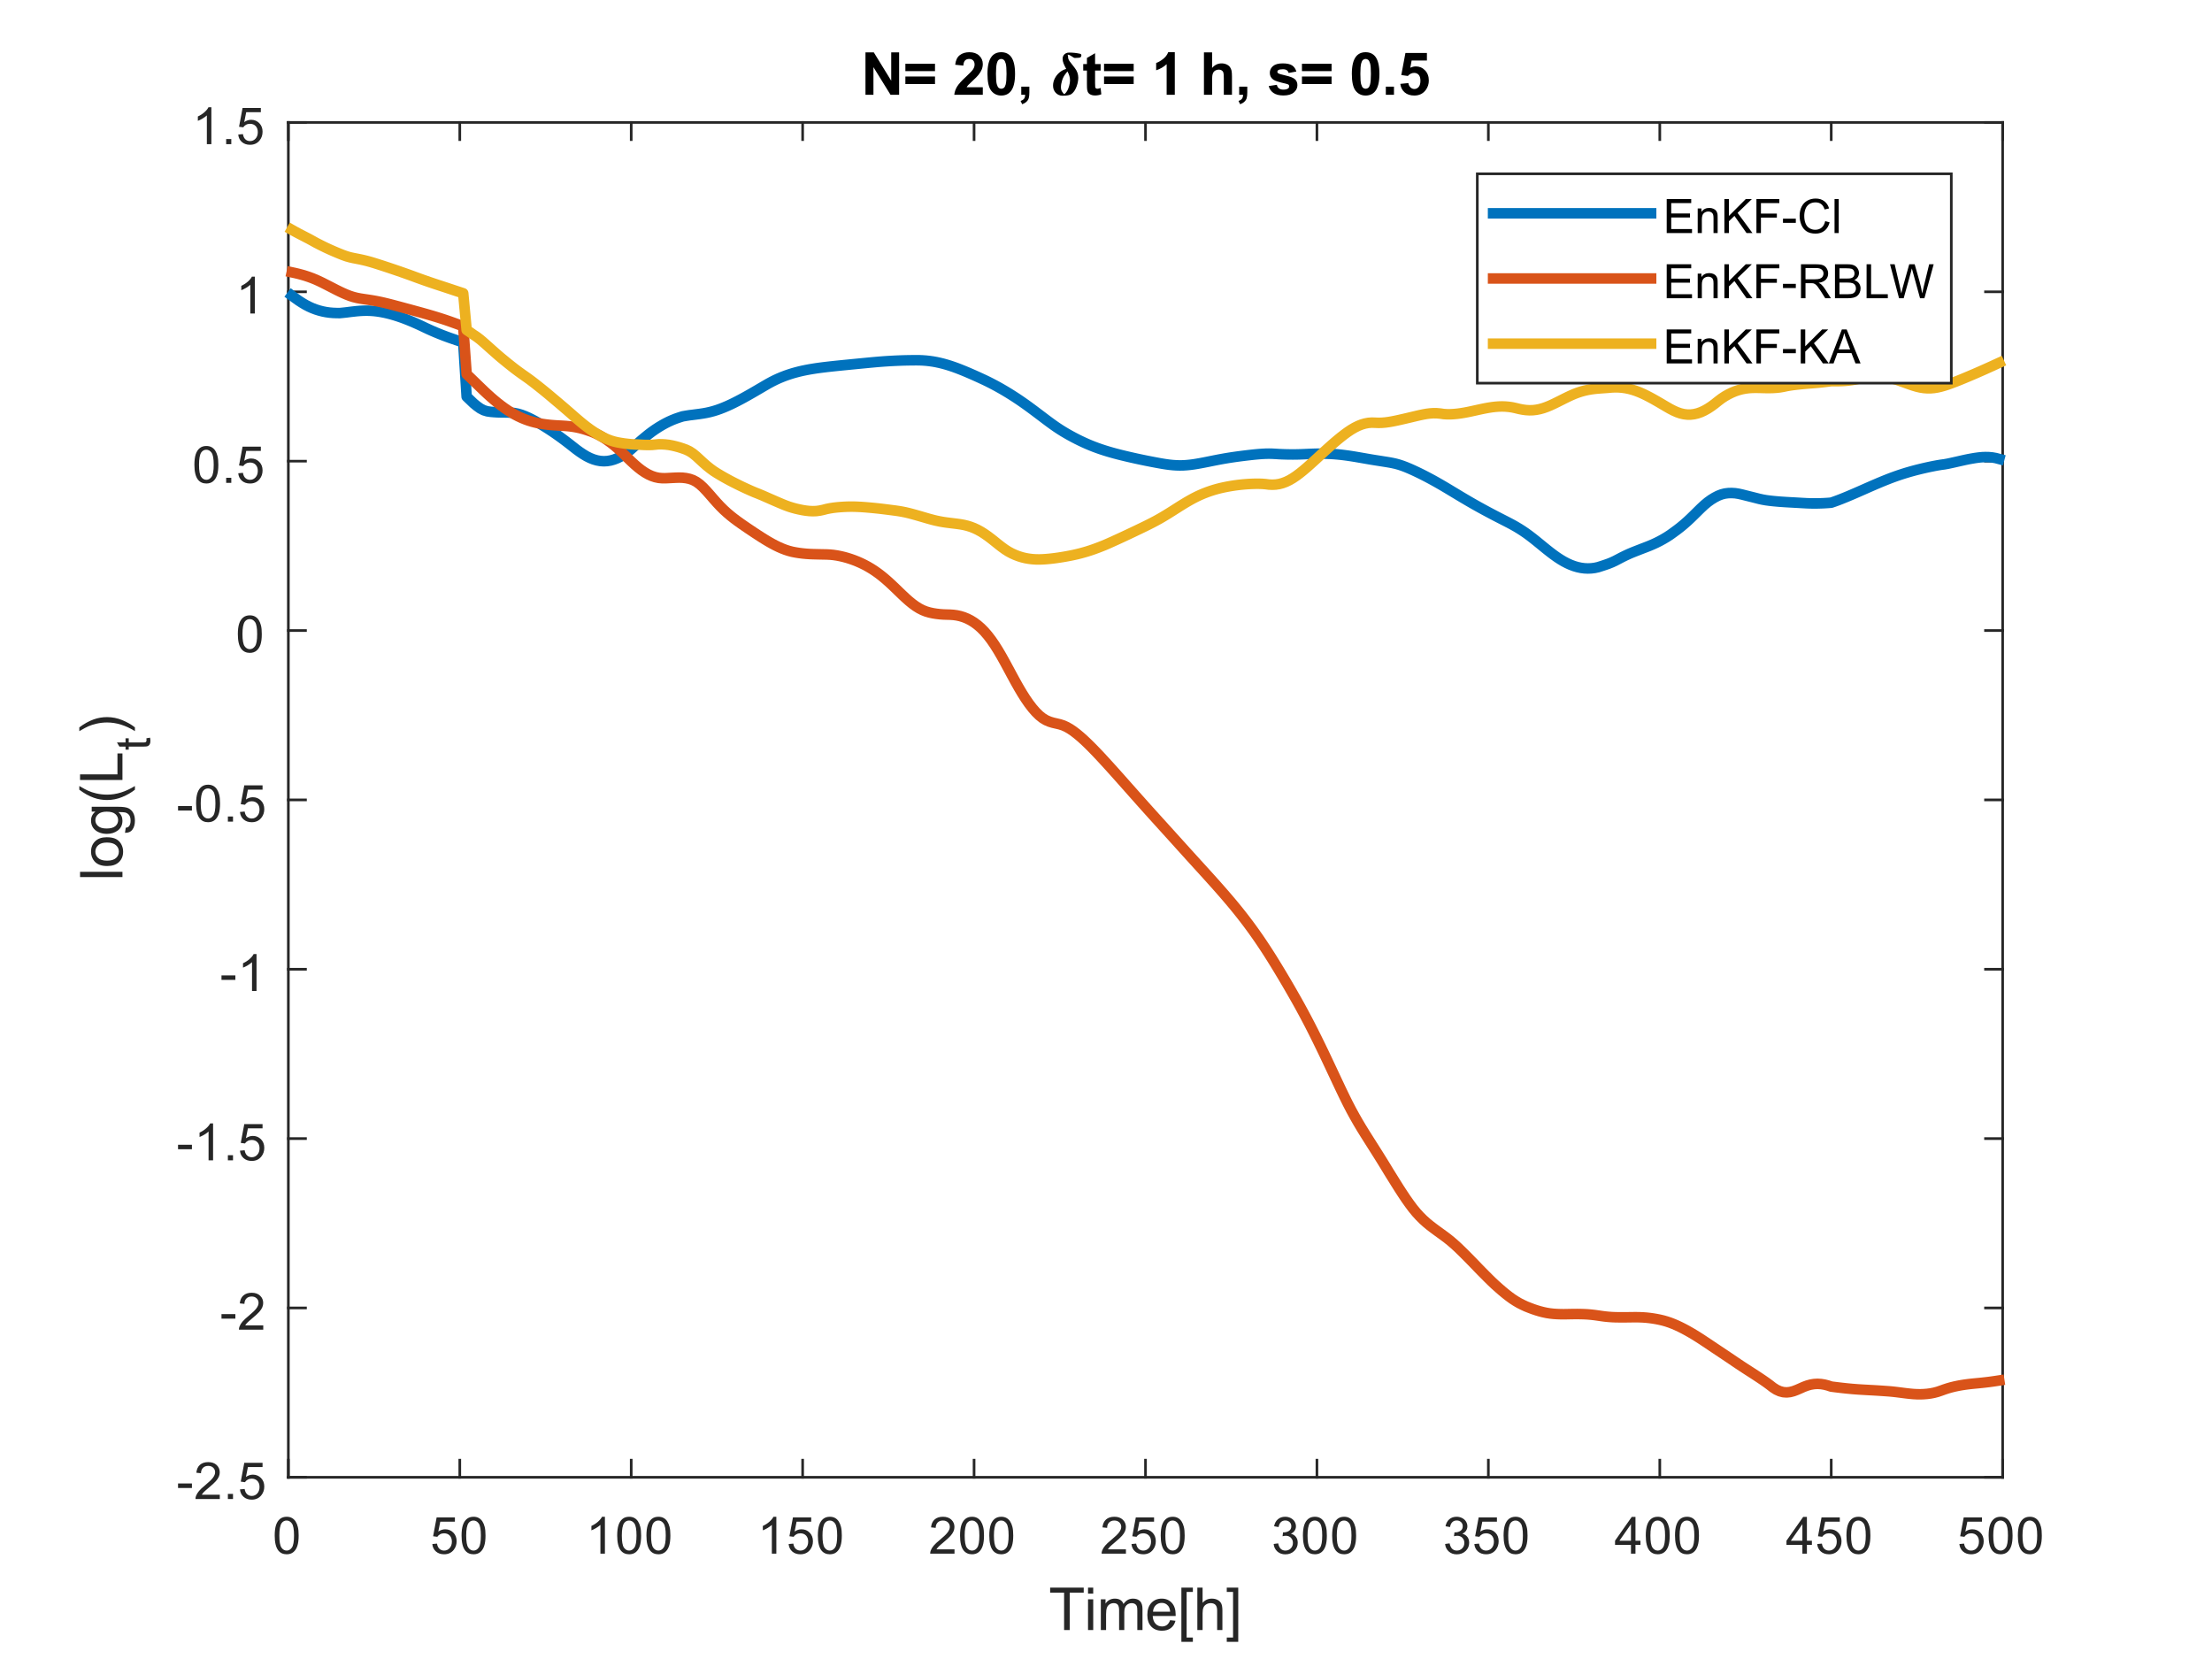 <?xml version="1.0"?>
<!DOCTYPE svg PUBLIC '-//W3C//DTD SVG 1.0//EN'
          'http://www.w3.org/TR/2001/REC-SVG-20010904/DTD/svg10.dtd'>
<svg xmlns:xlink="http://www.w3.org/1999/xlink" style="fill-opacity:1; color-rendering:auto; color-interpolation:auto; text-rendering:auto; stroke:black; stroke-linecap:square; stroke-miterlimit:10; shape-rendering:auto; stroke-opacity:1; fill:black; stroke-dasharray:none; font-weight:normal; stroke-width:1; font-family:'Dialog'; font-style:normal; stroke-linejoin:miter; font-size:12px; stroke-dashoffset:0; image-rendering:auto;" width="560" height="420" xmlns="http://www.w3.org/2000/svg"
><rect width="100%" height="100%" fill="#333333" stroke="none"/><!--Generated by the Batik Graphics2D SVG Generator--><defs id="genericDefs"
  /><g
  ><defs id="defs1"
    ><clipPath clipPathUnits="userSpaceOnUse" id="clipPath1"
      ><path d="M0 0 L560 0 L560 420 L0 420 L0 0 Z"
      /></clipPath
    ></defs
    ><g style="fill:white; stroke:white;"
    ><rect x="0" y="0" width="560" style="clip-path:url(#clipPath1); stroke:none;" height="420"
    /></g
    ><g style="fill:white; text-rendering:optimizeSpeed; color-rendering:optimizeSpeed; image-rendering:optimizeSpeed; shape-rendering:crispEdges; stroke:white; color-interpolation:sRGB;"
    ><rect x="0" width="560" height="420" y="0" style="stroke:none;"
      /><path style="stroke:none;" d="M73 374 L507 374 L507 31 L73 31 Z"
    /></g
    ><g style="fill:rgb(38,38,38); text-rendering:geometricPrecision; image-rendering:optimizeQuality; color-rendering:optimizeQuality; stroke-linejoin:round; stroke:rgb(38,38,38); color-interpolation:linearRGB; stroke-width:0.667;"
    ><line y2="374" style="fill:none;" x1="73" x2="507" y1="374"
      /><line y2="31" style="fill:none;" x1="73" x2="507" y1="31"
      /><line y2="369.66" style="fill:none;" x1="73" x2="73" y1="374"
      /><line y2="369.66" style="fill:none;" x1="116.4" x2="116.4" y1="374"
      /><line y2="369.66" style="fill:none;" x1="159.8" x2="159.8" y1="374"
      /><line y2="369.66" style="fill:none;" x1="203.2" x2="203.2" y1="374"
      /><line y2="369.66" style="fill:none;" x1="246.6" x2="246.6" y1="374"
      /><line y2="369.66" style="fill:none;" x1="290" x2="290" y1="374"
      /><line y2="369.66" style="fill:none;" x1="333.4" x2="333.4" y1="374"
      /><line y2="369.66" style="fill:none;" x1="376.8" x2="376.8" y1="374"
      /><line y2="369.66" style="fill:none;" x1="420.2" x2="420.2" y1="374"
      /><line y2="369.66" style="fill:none;" x1="463.6" x2="463.6" y1="374"
      /><line y2="369.66" style="fill:none;" x1="507" x2="507" y1="374"
      /><line y2="35.34" style="fill:none;" x1="73" x2="73" y1="31"
      /><line y2="35.34" style="fill:none;" x1="116.4" x2="116.4" y1="31"
      /><line y2="35.34" style="fill:none;" x1="159.8" x2="159.8" y1="31"
      /><line y2="35.34" style="fill:none;" x1="203.2" x2="203.2" y1="31"
      /><line y2="35.34" style="fill:none;" x1="246.6" x2="246.6" y1="31"
      /><line y2="35.34" style="fill:none;" x1="290" x2="290" y1="31"
      /><line y2="35.34" style="fill:none;" x1="333.4" x2="333.4" y1="31"
      /><line y2="35.34" style="fill:none;" x1="376.8" x2="376.8" y1="31"
      /><line y2="35.34" style="fill:none;" x1="420.2" x2="420.2" y1="31"
      /><line y2="35.34" style="fill:none;" x1="463.6" x2="463.6" y1="31"
      /><line y2="35.34" style="fill:none;" x1="507" x2="507" y1="31"
    /></g
    ><g transform="translate(73,379.333)" style="font-size:13.333px; fill:rgb(38,38,38); text-rendering:geometricPrecision; image-rendering:optimizeQuality; color-rendering:optimizeQuality; font-family:'SansSerif'; stroke:rgb(38,38,38); color-interpolation:linearRGB;"
    ><path style="stroke:none;" d="M-3.453 9.406 Q-3.453 7.766 -3.117 6.758 Q-2.781 5.75 -2.109 5.203 Q-1.438 4.656 -0.422 4.656 Q0.328 4.656 0.891 4.961 Q1.453 5.266 1.82 5.828 Q2.188 6.391 2.398 7.211 Q2.609 8.031 2.609 9.406 Q2.609 11.047 2.273 12.055 Q1.938 13.062 1.266 13.609 Q0.594 14.156 -0.422 14.156 Q-1.766 14.156 -2.547 13.188 Q-3.453 12.031 -3.453 9.406 ZM-2.281 9.406 Q-2.281 11.703 -1.75 12.461 Q-1.219 13.219 -0.422 13.219 Q0.359 13.219 0.898 12.461 Q1.438 11.703 1.438 9.406 Q1.438 7.109 0.898 6.359 Q0.359 5.609 -0.438 5.609 Q-1.219 5.609 -1.703 6.266 Q-2.281 7.125 -2.281 9.406 Z"
    /></g
    ><g transform="translate(116.4,379.333)" style="font-size:13.333px; fill:rgb(38,38,38); text-rendering:geometricPrecision; image-rendering:optimizeQuality; color-rendering:optimizeQuality; font-family:'SansSerif'; stroke:rgb(38,38,38); color-interpolation:linearRGB;"
    ><path style="stroke:none;" d="M-6.953 11.562 L-5.766 11.453 Q-5.625 12.344 -5.141 12.781 Q-4.656 13.219 -3.969 13.219 Q-3.141 13.219 -2.57 12.594 Q-2 11.969 -2 10.953 Q-2 9.969 -2.547 9.406 Q-3.094 8.844 -3.984 8.844 Q-4.547 8.844 -4.992 9.094 Q-5.438 9.344 -5.688 9.734 L-6.75 9.594 L-5.859 4.828 L-1.234 4.828 L-1.234 5.906 L-4.938 5.906 L-5.438 8.406 Q-4.609 7.828 -3.688 7.828 Q-2.469 7.828 -1.633 8.672 Q-0.797 9.516 -0.797 10.844 Q-0.797 12.109 -1.531 13.031 Q-2.422 14.156 -3.969 14.156 Q-5.234 14.156 -6.039 13.445 Q-6.844 12.734 -6.953 11.562 ZM0.451 9.406 Q0.451 7.766 0.787 6.758 Q1.123 5.75 1.794 5.203 Q2.466 4.656 3.482 4.656 Q4.232 4.656 4.794 4.961 Q5.357 5.266 5.724 5.828 Q6.091 6.391 6.302 7.211 Q6.513 8.031 6.513 9.406 Q6.513 11.047 6.177 12.055 Q5.841 13.062 5.169 13.609 Q4.497 14.156 3.482 14.156 Q2.138 14.156 1.357 13.188 Q0.451 12.031 0.451 9.406 ZM1.623 9.406 Q1.623 11.703 2.154 12.461 Q2.685 13.219 3.482 13.219 Q4.263 13.219 4.802 12.461 Q5.341 11.703 5.341 9.406 Q5.341 7.109 4.802 6.359 Q4.263 5.609 3.466 5.609 Q2.685 5.609 2.201 6.266 Q1.623 7.125 1.623 9.406 Z"
    /></g
    ><g transform="translate(159.8,379.333)" style="font-size:13.333px; fill:rgb(38,38,38); text-rendering:geometricPrecision; image-rendering:optimizeQuality; color-rendering:optimizeQuality; font-family:'SansSerif'; stroke:rgb(38,38,38); color-interpolation:linearRGB;"
    ><path style="stroke:none;" d="M-6.656 14 L-7.797 14 L-7.797 6.719 Q-8.219 7.109 -8.883 7.508 Q-9.547 7.906 -10.078 8.094 L-10.078 6.984 Q-9.125 6.547 -8.406 5.906 Q-7.688 5.266 -7.391 4.656 L-6.656 4.656 L-6.656 14 ZM-3.549 9.406 Q-3.549 7.766 -3.213 6.758 Q-2.877 5.75 -2.206 5.203 Q-1.534 4.656 -0.518 4.656 Q0.232 4.656 0.794 4.961 Q1.357 5.266 1.724 5.828 Q2.091 6.391 2.302 7.211 Q2.513 8.031 2.513 9.406 Q2.513 11.047 2.177 12.055 Q1.841 13.062 1.169 13.609 Q0.497 14.156 -0.518 14.156 Q-1.862 14.156 -2.643 13.188 Q-3.549 12.031 -3.549 9.406 ZM-2.377 9.406 Q-2.377 11.703 -1.846 12.461 Q-1.315 13.219 -0.518 13.219 Q0.263 13.219 0.802 12.461 Q1.341 11.703 1.341 9.406 Q1.341 7.109 0.802 6.359 Q0.263 5.609 -0.534 5.609 Q-1.315 5.609 -1.799 6.266 Q-2.377 7.125 -2.377 9.406 ZM3.854 9.406 Q3.854 7.766 4.19 6.758 Q4.526 5.75 5.198 5.203 Q5.87 4.656 6.886 4.656 Q7.636 4.656 8.198 4.961 Q8.761 5.266 9.128 5.828 Q9.495 6.391 9.706 7.211 Q9.917 8.031 9.917 9.406 Q9.917 11.047 9.581 12.055 Q9.245 13.062 8.573 13.609 Q7.901 14.156 6.886 14.156 Q5.542 14.156 4.761 13.188 Q3.854 12.031 3.854 9.406 ZM5.026 9.406 Q5.026 11.703 5.558 12.461 Q6.089 13.219 6.886 13.219 Q7.667 13.219 8.206 12.461 Q8.745 11.703 8.745 9.406 Q8.745 7.109 8.206 6.359 Q7.667 5.609 6.87 5.609 Q6.089 5.609 5.604 6.266 Q5.026 7.125 5.026 9.406 Z"
    /></g
    ><g transform="translate(203.2,379.333)" style="font-size:13.333px; fill:rgb(38,38,38); text-rendering:geometricPrecision; image-rendering:optimizeQuality; color-rendering:optimizeQuality; font-family:'SansSerif'; stroke:rgb(38,38,38); color-interpolation:linearRGB;"
    ><path style="stroke:none;" d="M-6.656 14 L-7.797 14 L-7.797 6.719 Q-8.219 7.109 -8.883 7.508 Q-9.547 7.906 -10.078 8.094 L-10.078 6.984 Q-9.125 6.547 -8.406 5.906 Q-7.688 5.266 -7.391 4.656 L-6.656 4.656 L-6.656 14 ZM-3.549 11.562 L-2.362 11.453 Q-2.221 12.344 -1.737 12.781 Q-1.252 13.219 -0.565 13.219 Q0.263 13.219 0.834 12.594 Q1.404 11.969 1.404 10.953 Q1.404 9.969 0.857 9.406 Q0.31 8.844 -0.581 8.844 Q-1.143 8.844 -1.588 9.094 Q-2.034 9.344 -2.284 9.734 L-3.346 9.594 L-2.456 4.828 L2.169 4.828 L2.169 5.906 L-1.534 5.906 L-2.034 8.406 Q-1.206 7.828 -0.284 7.828 Q0.935 7.828 1.771 8.672 Q2.607 9.516 2.607 10.844 Q2.607 12.109 1.873 13.031 Q0.982 14.156 -0.565 14.156 Q-1.831 14.156 -2.635 13.445 Q-3.44 12.734 -3.549 11.562 ZM3.854 9.406 Q3.854 7.766 4.19 6.758 Q4.526 5.75 5.198 5.203 Q5.87 4.656 6.886 4.656 Q7.636 4.656 8.198 4.961 Q8.761 5.266 9.128 5.828 Q9.495 6.391 9.706 7.211 Q9.917 8.031 9.917 9.406 Q9.917 11.047 9.581 12.055 Q9.245 13.062 8.573 13.609 Q7.901 14.156 6.886 14.156 Q5.542 14.156 4.761 13.188 Q3.854 12.031 3.854 9.406 ZM5.026 9.406 Q5.026 11.703 5.558 12.461 Q6.089 13.219 6.886 13.219 Q7.667 13.219 8.206 12.461 Q8.745 11.703 8.745 9.406 Q8.745 7.109 8.206 6.359 Q7.667 5.609 6.87 5.609 Q6.089 5.609 5.604 6.266 Q5.026 7.125 5.026 9.406 Z"
    /></g
    ><g transform="translate(246.6,379.333)" style="font-size:13.333px; fill:rgb(38,38,38); text-rendering:geometricPrecision; image-rendering:optimizeQuality; color-rendering:optimizeQuality; font-family:'SansSerif'; stroke:rgb(38,38,38); color-interpolation:linearRGB;"
    ><path style="stroke:none;" d="M-4.953 12.906 L-4.953 14 L-11.109 14 Q-11.125 13.594 -10.969 13.203 Q-10.734 12.578 -10.219 11.969 Q-9.703 11.359 -8.719 10.562 Q-7.203 9.312 -6.672 8.586 Q-6.141 7.859 -6.141 7.219 Q-6.141 6.531 -6.625 6.07 Q-7.109 5.609 -7.891 5.609 Q-8.719 5.609 -9.211 6.102 Q-9.703 6.594 -9.719 7.469 L-10.891 7.344 Q-10.766 6.031 -9.984 5.344 Q-9.203 4.656 -7.875 4.656 Q-6.531 4.656 -5.75 5.398 Q-4.969 6.141 -4.969 7.234 Q-4.969 7.797 -5.195 8.336 Q-5.422 8.875 -5.953 9.477 Q-6.484 10.078 -7.719 11.109 Q-8.75 11.969 -9.039 12.281 Q-9.328 12.594 -9.516 12.906 L-4.953 12.906 ZM-3.549 9.406 Q-3.549 7.766 -3.213 6.758 Q-2.877 5.75 -2.206 5.203 Q-1.534 4.656 -0.518 4.656 Q0.232 4.656 0.794 4.961 Q1.357 5.266 1.724 5.828 Q2.091 6.391 2.302 7.211 Q2.513 8.031 2.513 9.406 Q2.513 11.047 2.177 12.055 Q1.841 13.062 1.169 13.609 Q0.497 14.156 -0.518 14.156 Q-1.862 14.156 -2.643 13.188 Q-3.549 12.031 -3.549 9.406 ZM-2.377 9.406 Q-2.377 11.703 -1.846 12.461 Q-1.315 13.219 -0.518 13.219 Q0.263 13.219 0.802 12.461 Q1.341 11.703 1.341 9.406 Q1.341 7.109 0.802 6.359 Q0.263 5.609 -0.534 5.609 Q-1.315 5.609 -1.799 6.266 Q-2.377 7.125 -2.377 9.406 ZM3.854 9.406 Q3.854 7.766 4.19 6.758 Q4.526 5.75 5.198 5.203 Q5.87 4.656 6.886 4.656 Q7.636 4.656 8.198 4.961 Q8.761 5.266 9.128 5.828 Q9.495 6.391 9.706 7.211 Q9.917 8.031 9.917 9.406 Q9.917 11.047 9.581 12.055 Q9.245 13.062 8.573 13.609 Q7.901 14.156 6.886 14.156 Q5.542 14.156 4.761 13.188 Q3.854 12.031 3.854 9.406 ZM5.026 9.406 Q5.026 11.703 5.558 12.461 Q6.089 13.219 6.886 13.219 Q7.667 13.219 8.206 12.461 Q8.745 11.703 8.745 9.406 Q8.745 7.109 8.206 6.359 Q7.667 5.609 6.87 5.609 Q6.089 5.609 5.604 6.266 Q5.026 7.125 5.026 9.406 Z"
    /></g
    ><g transform="translate(290,379.333)" style="font-size:13.333px; fill:rgb(38,38,38); text-rendering:geometricPrecision; image-rendering:optimizeQuality; color-rendering:optimizeQuality; font-family:'SansSerif'; stroke:rgb(38,38,38); color-interpolation:linearRGB;"
    ><path style="stroke:none;" d="M-4.953 12.906 L-4.953 14 L-11.109 14 Q-11.125 13.594 -10.969 13.203 Q-10.734 12.578 -10.219 11.969 Q-9.703 11.359 -8.719 10.562 Q-7.203 9.312 -6.672 8.586 Q-6.141 7.859 -6.141 7.219 Q-6.141 6.531 -6.625 6.07 Q-7.109 5.609 -7.891 5.609 Q-8.719 5.609 -9.211 6.102 Q-9.703 6.594 -9.719 7.469 L-10.891 7.344 Q-10.766 6.031 -9.984 5.344 Q-9.203 4.656 -7.875 4.656 Q-6.531 4.656 -5.75 5.398 Q-4.969 6.141 -4.969 7.234 Q-4.969 7.797 -5.195 8.336 Q-5.422 8.875 -5.953 9.477 Q-6.484 10.078 -7.719 11.109 Q-8.75 11.969 -9.039 12.281 Q-9.328 12.594 -9.516 12.906 L-4.953 12.906 ZM-3.549 11.562 L-2.362 11.453 Q-2.221 12.344 -1.737 12.781 Q-1.252 13.219 -0.565 13.219 Q0.263 13.219 0.834 12.594 Q1.404 11.969 1.404 10.953 Q1.404 9.969 0.857 9.406 Q0.31 8.844 -0.581 8.844 Q-1.143 8.844 -1.588 9.094 Q-2.034 9.344 -2.284 9.734 L-3.346 9.594 L-2.456 4.828 L2.169 4.828 L2.169 5.906 L-1.534 5.906 L-2.034 8.406 Q-1.206 7.828 -0.284 7.828 Q0.935 7.828 1.771 8.672 Q2.607 9.516 2.607 10.844 Q2.607 12.109 1.873 13.031 Q0.982 14.156 -0.565 14.156 Q-1.831 14.156 -2.635 13.445 Q-3.44 12.734 -3.549 11.562 ZM3.854 9.406 Q3.854 7.766 4.19 6.758 Q4.526 5.75 5.198 5.203 Q5.87 4.656 6.886 4.656 Q7.636 4.656 8.198 4.961 Q8.761 5.266 9.128 5.828 Q9.495 6.391 9.706 7.211 Q9.917 8.031 9.917 9.406 Q9.917 11.047 9.581 12.055 Q9.245 13.062 8.573 13.609 Q7.901 14.156 6.886 14.156 Q5.542 14.156 4.761 13.188 Q3.854 12.031 3.854 9.406 ZM5.026 9.406 Q5.026 11.703 5.558 12.461 Q6.089 13.219 6.886 13.219 Q7.667 13.219 8.206 12.461 Q8.745 11.703 8.745 9.406 Q8.745 7.109 8.206 6.359 Q7.667 5.609 6.87 5.609 Q6.089 5.609 5.604 6.266 Q5.026 7.125 5.026 9.406 Z"
    /></g
    ><g transform="translate(333.4,379.333)" style="font-size:13.333px; fill:rgb(38,38,38); text-rendering:geometricPrecision; image-rendering:optimizeQuality; color-rendering:optimizeQuality; font-family:'SansSerif'; stroke:rgb(38,38,38); color-interpolation:linearRGB;"
    ><path style="stroke:none;" d="M-10.953 11.547 L-9.812 11.391 Q-9.609 12.359 -9.141 12.789 Q-8.672 13.219 -7.984 13.219 Q-7.188 13.219 -6.633 12.664 Q-6.078 12.109 -6.078 11.281 Q-6.078 10.484 -6.586 9.977 Q-7.094 9.469 -7.891 9.469 Q-8.219 9.469 -8.703 9.594 L-8.578 8.594 Q-8.453 8.609 -8.391 8.609 Q-7.656 8.609 -7.07 8.227 Q-6.484 7.844 -6.484 7.047 Q-6.484 6.422 -6.914 6.008 Q-7.344 5.594 -8.016 5.594 Q-8.688 5.594 -9.125 6.016 Q-9.562 6.438 -9.703 7.266 L-10.844 7.062 Q-10.625 5.922 -9.883 5.289 Q-9.141 4.656 -8.047 4.656 Q-7.281 4.656 -6.641 4.984 Q-6 5.312 -5.656 5.875 Q-5.312 6.438 -5.312 7.078 Q-5.312 7.672 -5.641 8.172 Q-5.969 8.672 -6.594 8.953 Q-5.781 9.156 -5.32 9.75 Q-4.859 10.344 -4.859 11.25 Q-4.859 12.469 -5.75 13.32 Q-6.641 14.172 -8 14.172 Q-9.219 14.172 -10.031 13.438 Q-10.844 12.703 -10.953 11.547 ZM-3.549 9.406 Q-3.549 7.766 -3.213 6.758 Q-2.877 5.75 -2.206 5.203 Q-1.534 4.656 -0.518 4.656 Q0.232 4.656 0.794 4.961 Q1.357 5.266 1.724 5.828 Q2.091 6.391 2.302 7.211 Q2.513 8.031 2.513 9.406 Q2.513 11.047 2.177 12.055 Q1.841 13.062 1.169 13.609 Q0.497 14.156 -0.518 14.156 Q-1.862 14.156 -2.643 13.188 Q-3.549 12.031 -3.549 9.406 ZM-2.377 9.406 Q-2.377 11.703 -1.846 12.461 Q-1.315 13.219 -0.518 13.219 Q0.263 13.219 0.802 12.461 Q1.341 11.703 1.341 9.406 Q1.341 7.109 0.802 6.359 Q0.263 5.609 -0.534 5.609 Q-1.315 5.609 -1.799 6.266 Q-2.377 7.125 -2.377 9.406 ZM3.854 9.406 Q3.854 7.766 4.19 6.758 Q4.526 5.75 5.198 5.203 Q5.87 4.656 6.886 4.656 Q7.636 4.656 8.198 4.961 Q8.761 5.266 9.128 5.828 Q9.495 6.391 9.706 7.211 Q9.917 8.031 9.917 9.406 Q9.917 11.047 9.581 12.055 Q9.245 13.062 8.573 13.609 Q7.901 14.156 6.886 14.156 Q5.542 14.156 4.761 13.188 Q3.854 12.031 3.854 9.406 ZM5.026 9.406 Q5.026 11.703 5.558 12.461 Q6.089 13.219 6.886 13.219 Q7.667 13.219 8.206 12.461 Q8.745 11.703 8.745 9.406 Q8.745 7.109 8.206 6.359 Q7.667 5.609 6.87 5.609 Q6.089 5.609 5.604 6.266 Q5.026 7.125 5.026 9.406 Z"
    /></g
    ><g transform="translate(376.8,379.333)" style="font-size:13.333px; fill:rgb(38,38,38); text-rendering:geometricPrecision; image-rendering:optimizeQuality; color-rendering:optimizeQuality; font-family:'SansSerif'; stroke:rgb(38,38,38); color-interpolation:linearRGB;"
    ><path style="stroke:none;" d="M-10.953 11.547 L-9.812 11.391 Q-9.609 12.359 -9.141 12.789 Q-8.672 13.219 -7.984 13.219 Q-7.188 13.219 -6.633 12.664 Q-6.078 12.109 -6.078 11.281 Q-6.078 10.484 -6.586 9.977 Q-7.094 9.469 -7.891 9.469 Q-8.219 9.469 -8.703 9.594 L-8.578 8.594 Q-8.453 8.609 -8.391 8.609 Q-7.656 8.609 -7.07 8.227 Q-6.484 7.844 -6.484 7.047 Q-6.484 6.422 -6.914 6.008 Q-7.344 5.594 -8.016 5.594 Q-8.688 5.594 -9.125 6.016 Q-9.562 6.438 -9.703 7.266 L-10.844 7.062 Q-10.625 5.922 -9.883 5.289 Q-9.141 4.656 -8.047 4.656 Q-7.281 4.656 -6.641 4.984 Q-6 5.312 -5.656 5.875 Q-5.312 6.438 -5.312 7.078 Q-5.312 7.672 -5.641 8.172 Q-5.969 8.672 -6.594 8.953 Q-5.781 9.156 -5.32 9.75 Q-4.859 10.344 -4.859 11.25 Q-4.859 12.469 -5.75 13.32 Q-6.641 14.172 -8 14.172 Q-9.219 14.172 -10.031 13.438 Q-10.844 12.703 -10.953 11.547 ZM-3.549 11.562 L-2.362 11.453 Q-2.221 12.344 -1.737 12.781 Q-1.252 13.219 -0.565 13.219 Q0.263 13.219 0.834 12.594 Q1.404 11.969 1.404 10.953 Q1.404 9.969 0.857 9.406 Q0.31 8.844 -0.581 8.844 Q-1.143 8.844 -1.588 9.094 Q-2.034 9.344 -2.284 9.734 L-3.346 9.594 L-2.456 4.828 L2.169 4.828 L2.169 5.906 L-1.534 5.906 L-2.034 8.406 Q-1.206 7.828 -0.284 7.828 Q0.935 7.828 1.771 8.672 Q2.607 9.516 2.607 10.844 Q2.607 12.109 1.873 13.031 Q0.982 14.156 -0.565 14.156 Q-1.831 14.156 -2.635 13.445 Q-3.44 12.734 -3.549 11.562 ZM3.854 9.406 Q3.854 7.766 4.19 6.758 Q4.526 5.75 5.198 5.203 Q5.87 4.656 6.886 4.656 Q7.636 4.656 8.198 4.961 Q8.761 5.266 9.128 5.828 Q9.495 6.391 9.706 7.211 Q9.917 8.031 9.917 9.406 Q9.917 11.047 9.581 12.055 Q9.245 13.062 8.573 13.609 Q7.901 14.156 6.886 14.156 Q5.542 14.156 4.761 13.188 Q3.854 12.031 3.854 9.406 ZM5.026 9.406 Q5.026 11.703 5.558 12.461 Q6.089 13.219 6.886 13.219 Q7.667 13.219 8.206 12.461 Q8.745 11.703 8.745 9.406 Q8.745 7.109 8.206 6.359 Q7.667 5.609 6.87 5.609 Q6.089 5.609 5.604 6.266 Q5.026 7.125 5.026 9.406 Z"
    /></g
    ><g transform="translate(420.2,379.333)" style="font-size:13.333px; fill:rgb(38,38,38); text-rendering:geometricPrecision; image-rendering:optimizeQuality; color-rendering:optimizeQuality; font-family:'SansSerif'; stroke:rgb(38,38,38); color-interpolation:linearRGB;"
    ><path style="stroke:none;" d="M-7.297 14 L-7.297 11.766 L-11.328 11.766 L-11.328 10.719 L-7.094 4.688 L-6.156 4.688 L-6.156 10.719 L-4.891 10.719 L-4.891 11.766 L-6.156 11.766 L-6.156 14 L-7.297 14 ZM-7.297 10.719 L-7.297 6.531 L-10.219 10.719 L-7.297 10.719 ZM-3.549 9.406 Q-3.549 7.766 -3.213 6.758 Q-2.877 5.75 -2.206 5.203 Q-1.534 4.656 -0.518 4.656 Q0.232 4.656 0.794 4.961 Q1.357 5.266 1.724 5.828 Q2.091 6.391 2.302 7.211 Q2.513 8.031 2.513 9.406 Q2.513 11.047 2.177 12.055 Q1.841 13.062 1.169 13.609 Q0.497 14.156 -0.518 14.156 Q-1.862 14.156 -2.643 13.188 Q-3.549 12.031 -3.549 9.406 ZM-2.377 9.406 Q-2.377 11.703 -1.846 12.461 Q-1.315 13.219 -0.518 13.219 Q0.263 13.219 0.802 12.461 Q1.341 11.703 1.341 9.406 Q1.341 7.109 0.802 6.359 Q0.263 5.609 -0.534 5.609 Q-1.315 5.609 -1.799 6.266 Q-2.377 7.125 -2.377 9.406 ZM3.854 9.406 Q3.854 7.766 4.19 6.758 Q4.526 5.75 5.198 5.203 Q5.87 4.656 6.886 4.656 Q7.636 4.656 8.198 4.961 Q8.761 5.266 9.128 5.828 Q9.495 6.391 9.706 7.211 Q9.917 8.031 9.917 9.406 Q9.917 11.047 9.581 12.055 Q9.245 13.062 8.573 13.609 Q7.901 14.156 6.886 14.156 Q5.542 14.156 4.761 13.188 Q3.854 12.031 3.854 9.406 ZM5.026 9.406 Q5.026 11.703 5.558 12.461 Q6.089 13.219 6.886 13.219 Q7.667 13.219 8.206 12.461 Q8.745 11.703 8.745 9.406 Q8.745 7.109 8.206 6.359 Q7.667 5.609 6.87 5.609 Q6.089 5.609 5.604 6.266 Q5.026 7.125 5.026 9.406 Z"
    /></g
    ><g transform="translate(463.6,379.333)" style="font-size:13.333px; fill:rgb(38,38,38); text-rendering:geometricPrecision; image-rendering:optimizeQuality; color-rendering:optimizeQuality; font-family:'SansSerif'; stroke:rgb(38,38,38); color-interpolation:linearRGB;"
    ><path style="stroke:none;" d="M-7.297 14 L-7.297 11.766 L-11.328 11.766 L-11.328 10.719 L-7.094 4.688 L-6.156 4.688 L-6.156 10.719 L-4.891 10.719 L-4.891 11.766 L-6.156 11.766 L-6.156 14 L-7.297 14 ZM-7.297 10.719 L-7.297 6.531 L-10.219 10.719 L-7.297 10.719 ZM-3.549 11.562 L-2.362 11.453 Q-2.221 12.344 -1.737 12.781 Q-1.252 13.219 -0.565 13.219 Q0.263 13.219 0.834 12.594 Q1.404 11.969 1.404 10.953 Q1.404 9.969 0.857 9.406 Q0.31 8.844 -0.581 8.844 Q-1.143 8.844 -1.588 9.094 Q-2.034 9.344 -2.284 9.734 L-3.346 9.594 L-2.456 4.828 L2.169 4.828 L2.169 5.906 L-1.534 5.906 L-2.034 8.406 Q-1.206 7.828 -0.284 7.828 Q0.935 7.828 1.771 8.672 Q2.607 9.516 2.607 10.844 Q2.607 12.109 1.873 13.031 Q0.982 14.156 -0.565 14.156 Q-1.831 14.156 -2.635 13.445 Q-3.44 12.734 -3.549 11.562 ZM3.854 9.406 Q3.854 7.766 4.19 6.758 Q4.526 5.75 5.198 5.203 Q5.87 4.656 6.886 4.656 Q7.636 4.656 8.198 4.961 Q8.761 5.266 9.128 5.828 Q9.495 6.391 9.706 7.211 Q9.917 8.031 9.917 9.406 Q9.917 11.047 9.581 12.055 Q9.245 13.062 8.573 13.609 Q7.901 14.156 6.886 14.156 Q5.542 14.156 4.761 13.188 Q3.854 12.031 3.854 9.406 ZM5.026 9.406 Q5.026 11.703 5.558 12.461 Q6.089 13.219 6.886 13.219 Q7.667 13.219 8.206 12.461 Q8.745 11.703 8.745 9.406 Q8.745 7.109 8.206 6.359 Q7.667 5.609 6.87 5.609 Q6.089 5.609 5.604 6.266 Q5.026 7.125 5.026 9.406 Z"
    /></g
    ><g transform="translate(507,379.333)" style="font-size:13.333px; fill:rgb(38,38,38); text-rendering:geometricPrecision; image-rendering:optimizeQuality; color-rendering:optimizeQuality; font-family:'SansSerif'; stroke:rgb(38,38,38); color-interpolation:linearRGB;"
    ><path style="stroke:none;" d="M-10.953 11.562 L-9.766 11.453 Q-9.625 12.344 -9.141 12.781 Q-8.656 13.219 -7.969 13.219 Q-7.141 13.219 -6.57 12.594 Q-6 11.969 -6 10.953 Q-6 9.969 -6.547 9.406 Q-7.094 8.844 -7.984 8.844 Q-8.547 8.844 -8.992 9.094 Q-9.438 9.344 -9.688 9.734 L-10.75 9.594 L-9.859 4.828 L-5.234 4.828 L-5.234 5.906 L-8.938 5.906 L-9.438 8.406 Q-8.609 7.828 -7.688 7.828 Q-6.469 7.828 -5.633 8.672 Q-4.797 9.516 -4.797 10.844 Q-4.797 12.109 -5.531 13.031 Q-6.422 14.156 -7.969 14.156 Q-9.234 14.156 -10.039 13.445 Q-10.844 12.734 -10.953 11.562 ZM-3.549 9.406 Q-3.549 7.766 -3.213 6.758 Q-2.877 5.75 -2.206 5.203 Q-1.534 4.656 -0.518 4.656 Q0.232 4.656 0.794 4.961 Q1.357 5.266 1.724 5.828 Q2.091 6.391 2.302 7.211 Q2.513 8.031 2.513 9.406 Q2.513 11.047 2.177 12.055 Q1.841 13.062 1.169 13.609 Q0.497 14.156 -0.518 14.156 Q-1.862 14.156 -2.643 13.188 Q-3.549 12.031 -3.549 9.406 ZM-2.377 9.406 Q-2.377 11.703 -1.846 12.461 Q-1.315 13.219 -0.518 13.219 Q0.263 13.219 0.802 12.461 Q1.341 11.703 1.341 9.406 Q1.341 7.109 0.802 6.359 Q0.263 5.609 -0.534 5.609 Q-1.315 5.609 -1.799 6.266 Q-2.377 7.125 -2.377 9.406 ZM3.854 9.406 Q3.854 7.766 4.19 6.758 Q4.526 5.75 5.198 5.203 Q5.87 4.656 6.886 4.656 Q7.636 4.656 8.198 4.961 Q8.761 5.266 9.128 5.828 Q9.495 6.391 9.706 7.211 Q9.917 8.031 9.917 9.406 Q9.917 11.047 9.581 12.055 Q9.245 13.062 8.573 13.609 Q7.901 14.156 6.886 14.156 Q5.542 14.156 4.761 13.188 Q3.854 12.031 3.854 9.406 ZM5.026 9.406 Q5.026 11.703 5.558 12.461 Q6.089 13.219 6.886 13.219 Q7.667 13.219 8.206 12.461 Q8.745 11.703 8.745 9.406 Q8.745 7.109 8.206 6.359 Q7.667 5.609 6.87 5.609 Q6.089 5.609 5.604 6.266 Q5.026 7.125 5.026 9.406 Z"
    /></g
    ><g transform="translate(290,397.667)" style="font-size:14.667px; fill:rgb(38,38,38); text-rendering:geometricPrecision; image-rendering:optimizeQuality; color-rendering:optimizeQuality; font-family:'SansSerif'; stroke:rgb(38,38,38); color-interpolation:linearRGB;"
    ><path style="stroke:none;" d="M-20.609 15 L-20.609 5.531 L-24.141 5.531 L-24.141 4.266 L-15.641 4.266 L-15.641 5.531 L-19.188 5.531 L-19.188 15 L-20.609 15 ZM-14.547 5.781 L-14.547 4.266 L-13.235 4.266 L-13.235 5.781 L-14.547 5.781 ZM-14.547 15 L-14.547 7.219 L-13.235 7.219 L-13.235 15 L-14.547 15 ZM-11.307 15 L-11.307 7.219 L-10.119 7.219 L-10.119 8.312 Q-9.76 7.734 -9.151 7.391 Q-8.541 7.047 -7.76 7.047 Q-6.901 7.047 -6.346 7.406 Q-5.791 7.766 -5.572 8.406 Q-4.651 7.047 -3.166 7.047 Q-2.01 7.047 -1.385 7.688 Q-0.76 8.328 -0.76 9.656 L-0.76 15 L-2.072 15 L-2.072 10.094 Q-2.072 9.312 -2.197 8.961 Q-2.322 8.609 -2.666 8.398 Q-3.01 8.188 -3.463 8.188 Q-4.276 8.188 -4.822 8.734 Q-5.369 9.281 -5.369 10.484 L-5.369 15 L-6.682 15 L-6.682 9.953 Q-6.682 9.062 -7.002 8.625 Q-7.322 8.188 -8.057 8.188 Q-8.619 8.188 -9.088 8.484 Q-9.557 8.781 -9.768 9.344 Q-9.979 9.906 -9.979 10.969 L-9.979 15 L-11.307 15 ZM6.23 12.5 L7.589 12.656 Q7.277 13.859 6.402 14.516 Q5.527 15.172 4.168 15.172 Q2.464 15.172 1.464 14.125 Q0.464 13.078 0.464 11.172 Q0.464 9.219 1.48 8.133 Q2.496 7.047 4.105 7.047 Q5.668 7.047 6.652 8.109 Q7.636 9.172 7.636 11.094 Q7.636 11.219 7.636 11.453 L1.824 11.453 Q1.902 12.734 2.55 13.414 Q3.199 14.094 4.183 14.094 Q4.902 14.094 5.418 13.711 Q5.933 13.328 6.23 12.5 ZM1.902 10.359 L6.246 10.359 Q6.152 9.375 5.746 8.891 Q5.121 8.125 4.121 8.125 Q3.199 8.125 2.582 8.734 Q1.964 9.344 1.902 10.359 ZM9.084 17.984 L9.084 4.266 L11.991 4.266 L11.991 5.359 L10.412 5.359 L10.412 16.891 L11.991 16.891 L11.991 17.984 L9.084 17.984 ZM13.125 15 L13.125 4.266 L14.453 4.266 L14.453 8.109 Q15.375 7.047 16.781 7.047 Q17.641 7.047 18.281 7.391 Q18.922 7.734 19.195 8.328 Q19.469 8.922 19.469 10.078 L19.469 15 L18.141 15 L18.141 10.078 Q18.141 9.078 17.719 8.633 Q17.297 8.188 16.5 8.188 Q15.922 8.188 15.406 8.484 Q14.891 8.781 14.672 9.305 Q14.453 9.828 14.453 10.75 L14.453 15 L13.125 15 ZM23.479 17.984 L20.573 17.984 L20.573 16.891 L22.167 16.891 L22.167 5.359 L20.573 5.359 L20.573 4.266 L23.479 4.266 L23.479 17.984 Z"
    /></g
    ><g style="fill:rgb(38,38,38); text-rendering:geometricPrecision; image-rendering:optimizeQuality; color-rendering:optimizeQuality; stroke-linejoin:round; stroke:rgb(38,38,38); color-interpolation:linearRGB; stroke-width:0.667;"
    ><line y2="31" style="fill:none;" x1="73" x2="73" y1="374"
      /><line y2="31" style="fill:none;" x1="507" x2="507" y1="374"
      /><line y2="374" style="fill:none;" x1="73" x2="77.34" y1="374"
      /><line y2="331.125" style="fill:none;" x1="73" x2="77.34" y1="331.125"
      /><line y2="288.25" style="fill:none;" x1="73" x2="77.34" y1="288.25"
      /><line y2="245.375" style="fill:none;" x1="73" x2="77.34" y1="245.375"
      /><line y2="202.5" style="fill:none;" x1="73" x2="77.34" y1="202.5"
      /><line y2="159.625" style="fill:none;" x1="73" x2="77.34" y1="159.625"
      /><line y2="116.75" style="fill:none;" x1="73" x2="77.34" y1="116.75"
      /><line y2="73.875" style="fill:none;" x1="73" x2="77.34" y1="73.875"
      /><line y2="31" style="fill:none;" x1="73" x2="77.34" y1="31"
      /><line y2="374" style="fill:none;" x1="507" x2="502.66" y1="374"
      /><line y2="331.125" style="fill:none;" x1="507" x2="502.66" y1="331.125"
      /><line y2="288.25" style="fill:none;" x1="507" x2="502.66" y1="288.25"
      /><line y2="245.375" style="fill:none;" x1="507" x2="502.66" y1="245.375"
      /><line y2="202.5" style="fill:none;" x1="507" x2="502.66" y1="202.5"
      /><line y2="159.625" style="fill:none;" x1="507" x2="502.66" y1="159.625"
      /><line y2="116.75" style="fill:none;" x1="507" x2="502.66" y1="116.75"
      /><line y2="73.875" style="fill:none;" x1="507" x2="502.66" y1="73.875"
      /><line y2="31" style="fill:none;" x1="507" x2="502.66" y1="31"
    /></g
    ><g transform="translate(67.667,374)" style="font-size:13.333px; fill:rgb(38,38,38); text-rendering:geometricPrecision; image-rendering:optimizeQuality; color-rendering:optimizeQuality; font-family:'SansSerif'; stroke:rgb(38,38,38); color-interpolation:linearRGB;"
    ><path style="stroke:none;" d="M-22.594 2.703 L-22.594 1.562 L-19.078 1.562 L-19.078 2.703 L-22.594 2.703 ZM-12.02 4.406 L-12.02 5.5 L-18.176 5.5 Q-18.192 5.094 -18.036 4.703 Q-17.801 4.078 -17.286 3.469 Q-16.77 2.859 -15.786 2.062 Q-14.27 0.812 -13.739 0.086 Q-13.207 -0.641 -13.207 -1.281 Q-13.207 -1.969 -13.692 -2.43 Q-14.176 -2.891 -14.957 -2.891 Q-15.786 -2.891 -16.278 -2.398 Q-16.77 -1.906 -16.786 -1.031 L-17.957 -1.156 Q-17.832 -2.469 -17.051 -3.156 Q-16.27 -3.844 -14.942 -3.844 Q-13.598 -3.844 -12.817 -3.102 Q-12.036 -2.359 -12.036 -1.266 Q-12.036 -0.703 -12.262 -0.164 Q-12.489 0.375 -13.02 0.977 Q-13.551 1.578 -14.786 2.609 Q-15.817 3.469 -16.106 3.781 Q-16.395 4.094 -16.582 4.406 L-12.02 4.406 ZM-9.976 5.5 L-9.976 4.203 L-8.679 4.203 L-8.679 5.5 L-9.976 5.5 ZM-6.918 3.062 L-5.73 2.953 Q-5.589 3.844 -5.105 4.281 Q-4.621 4.719 -3.933 4.719 Q-3.105 4.719 -2.535 4.094 Q-1.964 3.469 -1.964 2.453 Q-1.964 1.469 -2.511 0.906 Q-3.058 0.344 -3.949 0.344 Q-4.511 0.344 -4.957 0.594 Q-5.402 0.844 -5.652 1.234 L-6.714 1.094 L-5.824 -3.672 L-1.199 -3.672 L-1.199 -2.594 L-4.902 -2.594 L-5.402 -0.094 Q-4.574 -0.672 -3.652 -0.672 Q-2.433 -0.672 -1.597 0.172 Q-0.761 1.016 -0.761 2.344 Q-0.761 3.609 -1.496 4.531 Q-2.386 5.656 -3.933 5.656 Q-5.199 5.656 -6.003 4.945 Q-6.808 4.234 -6.918 3.062 Z"
    /></g
    ><g transform="translate(67.667,331.125)" style="font-size:13.333px; fill:rgb(38,38,38); text-rendering:geometricPrecision; image-rendering:optimizeQuality; color-rendering:optimizeQuality; font-family:'SansSerif'; stroke:rgb(38,38,38); color-interpolation:linearRGB;"
    ><path style="stroke:none;" d="M-11.594 2.703 L-11.594 1.562 L-8.078 1.562 L-8.078 2.703 L-11.594 2.703 ZM-1.02 4.406 L-1.02 5.5 L-7.176 5.5 Q-7.192 5.094 -7.036 4.703 Q-6.801 4.078 -6.286 3.469 Q-5.77 2.859 -4.786 2.062 Q-3.27 0.812 -2.739 0.086 Q-2.208 -0.641 -2.208 -1.281 Q-2.208 -1.969 -2.692 -2.43 Q-3.176 -2.891 -3.958 -2.891 Q-4.786 -2.891 -5.278 -2.398 Q-5.77 -1.906 -5.786 -1.031 L-6.957 -1.156 Q-6.832 -2.469 -6.051 -3.156 Q-5.27 -3.844 -3.942 -3.844 Q-2.598 -3.844 -1.817 -3.102 Q-1.036 -2.359 -1.036 -1.266 Q-1.036 -0.703 -1.262 -0.164 Q-1.489 0.375 -2.02 0.977 Q-2.551 1.578 -3.786 2.609 Q-4.817 3.469 -5.106 3.781 Q-5.395 4.094 -5.582 4.406 L-1.02 4.406 Z"
    /></g
    ><g transform="translate(67.667,288.25)" style="font-size:13.333px; fill:rgb(38,38,38); text-rendering:geometricPrecision; image-rendering:optimizeQuality; color-rendering:optimizeQuality; font-family:'SansSerif'; stroke:rgb(38,38,38); color-interpolation:linearRGB;"
    ><path style="stroke:none;" d="M-22.594 2.703 L-22.594 1.562 L-19.078 1.562 L-19.078 2.703 L-22.594 2.703 ZM-13.723 5.5 L-14.864 5.5 L-14.864 -1.781 Q-15.286 -1.391 -15.95 -0.992 Q-16.614 -0.594 -17.145 -0.406 L-17.145 -1.516 Q-16.192 -1.953 -15.473 -2.594 Q-14.754 -3.234 -14.457 -3.844 L-13.723 -3.844 L-13.723 5.5 ZM-9.976 5.5 L-9.976 4.203 L-8.679 4.203 L-8.679 5.5 L-9.976 5.5 ZM-6.918 3.062 L-5.73 2.953 Q-5.589 3.844 -5.105 4.281 Q-4.621 4.719 -3.933 4.719 Q-3.105 4.719 -2.535 4.094 Q-1.964 3.469 -1.964 2.453 Q-1.964 1.469 -2.511 0.906 Q-3.058 0.344 -3.949 0.344 Q-4.511 0.344 -4.957 0.594 Q-5.402 0.844 -5.652 1.234 L-6.714 1.094 L-5.824 -3.672 L-1.199 -3.672 L-1.199 -2.594 L-4.902 -2.594 L-5.402 -0.094 Q-4.574 -0.672 -3.652 -0.672 Q-2.433 -0.672 -1.597 0.172 Q-0.761 1.016 -0.761 2.344 Q-0.761 3.609 -1.496 4.531 Q-2.386 5.656 -3.933 5.656 Q-5.199 5.656 -6.003 4.945 Q-6.808 4.234 -6.918 3.062 Z"
    /></g
    ><g transform="translate(67.667,245.375)" style="font-size:13.333px; fill:rgb(38,38,38); text-rendering:geometricPrecision; image-rendering:optimizeQuality; color-rendering:optimizeQuality; font-family:'SansSerif'; stroke:rgb(38,38,38); color-interpolation:linearRGB;"
    ><path style="stroke:none;" d="M-11.594 2.703 L-11.594 1.562 L-8.078 1.562 L-8.078 2.703 L-11.594 2.703 ZM-2.723 5.5 L-3.864 5.5 L-3.864 -1.781 Q-4.286 -1.391 -4.95 -0.992 Q-5.614 -0.594 -6.145 -0.406 L-6.145 -1.516 Q-5.192 -1.953 -4.473 -2.594 Q-3.754 -3.234 -3.458 -3.844 L-2.723 -3.844 L-2.723 5.5 Z"
    /></g
    ><g transform="translate(67.667,202.5)" style="font-size:13.333px; fill:rgb(38,38,38); text-rendering:geometricPrecision; image-rendering:optimizeQuality; color-rendering:optimizeQuality; font-family:'SansSerif'; stroke:rgb(38,38,38); color-interpolation:linearRGB;"
    ><path style="stroke:none;" d="M-22.594 2.703 L-22.594 1.562 L-19.078 1.562 L-19.078 2.703 L-22.594 2.703 ZM-18.02 0.906 Q-18.02 -0.734 -17.684 -1.742 Q-17.348 -2.75 -16.676 -3.297 Q-16.004 -3.844 -14.989 -3.844 Q-14.239 -3.844 -13.676 -3.539 Q-13.114 -3.234 -12.746 -2.672 Q-12.379 -2.109 -12.168 -1.289 Q-11.957 -0.469 -11.957 0.906 Q-11.957 2.547 -12.293 3.555 Q-12.629 4.562 -13.301 5.109 Q-13.973 5.656 -14.989 5.656 Q-16.332 5.656 -17.114 4.688 Q-18.02 3.531 -18.02 0.906 ZM-16.848 0.906 Q-16.848 3.203 -16.317 3.961 Q-15.786 4.719 -14.989 4.719 Q-14.207 4.719 -13.668 3.961 Q-13.129 3.203 -13.129 0.906 Q-13.129 -1.391 -13.668 -2.141 Q-14.207 -2.891 -15.004 -2.891 Q-15.786 -2.891 -16.27 -2.234 Q-16.848 -1.375 -16.848 0.906 ZM-9.976 5.5 L-9.976 4.203 L-8.679 4.203 L-8.679 5.5 L-9.976 5.5 ZM-6.918 3.062 L-5.73 2.953 Q-5.589 3.844 -5.105 4.281 Q-4.621 4.719 -3.933 4.719 Q-3.105 4.719 -2.535 4.094 Q-1.964 3.469 -1.964 2.453 Q-1.964 1.469 -2.511 0.906 Q-3.058 0.344 -3.949 0.344 Q-4.511 0.344 -4.957 0.594 Q-5.402 0.844 -5.652 1.234 L-6.714 1.094 L-5.824 -3.672 L-1.199 -3.672 L-1.199 -2.594 L-4.902 -2.594 L-5.402 -0.094 Q-4.574 -0.672 -3.652 -0.672 Q-2.433 -0.672 -1.597 0.172 Q-0.761 1.016 -0.761 2.344 Q-0.761 3.609 -1.496 4.531 Q-2.386 5.656 -3.933 5.656 Q-5.199 5.656 -6.003 4.945 Q-6.808 4.234 -6.918 3.062 Z"
    /></g
    ><g transform="translate(67.667,159.625)" style="font-size:13.333px; fill:rgb(38,38,38); text-rendering:geometricPrecision; image-rendering:optimizeQuality; color-rendering:optimizeQuality; font-family:'SansSerif'; stroke:rgb(38,38,38); color-interpolation:linearRGB;"
    ><path style="stroke:none;" d="M-7.453 0.906 Q-7.453 -0.734 -7.117 -1.742 Q-6.781 -2.75 -6.109 -3.297 Q-5.438 -3.844 -4.422 -3.844 Q-3.672 -3.844 -3.109 -3.539 Q-2.547 -3.234 -2.18 -2.672 Q-1.812 -2.109 -1.602 -1.289 Q-1.391 -0.469 -1.391 0.906 Q-1.391 2.547 -1.727 3.555 Q-2.062 4.562 -2.734 5.109 Q-3.406 5.656 -4.422 5.656 Q-5.766 5.656 -6.547 4.688 Q-7.453 3.531 -7.453 0.906 ZM-6.281 0.906 Q-6.281 3.203 -5.75 3.961 Q-5.219 4.719 -4.422 4.719 Q-3.641 4.719 -3.102 3.961 Q-2.562 3.203 -2.562 0.906 Q-2.562 -1.391 -3.102 -2.141 Q-3.641 -2.891 -4.438 -2.891 Q-5.219 -2.891 -5.703 -2.234 Q-6.281 -1.375 -6.281 0.906 Z"
    /></g
    ><g transform="translate(67.667,116.75)" style="font-size:13.333px; fill:rgb(38,38,38); text-rendering:geometricPrecision; image-rendering:optimizeQuality; color-rendering:optimizeQuality; font-family:'SansSerif'; stroke:rgb(38,38,38); color-interpolation:linearRGB;"
    ><path style="stroke:none;" d="M-18.453 0.906 Q-18.453 -0.734 -18.117 -1.742 Q-17.781 -2.75 -17.109 -3.297 Q-16.438 -3.844 -15.422 -3.844 Q-14.672 -3.844 -14.109 -3.539 Q-13.547 -3.234 -13.18 -2.672 Q-12.812 -2.109 -12.602 -1.289 Q-12.391 -0.469 -12.391 0.906 Q-12.391 2.547 -12.727 3.555 Q-13.062 4.562 -13.734 5.109 Q-14.406 5.656 -15.422 5.656 Q-16.766 5.656 -17.547 4.688 Q-18.453 3.531 -18.453 0.906 ZM-17.281 0.906 Q-17.281 3.203 -16.75 3.961 Q-16.219 4.719 -15.422 4.719 Q-14.641 4.719 -14.102 3.961 Q-13.562 3.203 -13.562 0.906 Q-13.562 -1.391 -14.102 -2.141 Q-14.641 -2.891 -15.438 -2.891 Q-16.219 -2.891 -16.703 -2.234 Q-17.281 -1.375 -17.281 0.906 ZM-10.409 5.5 L-10.409 4.203 L-9.112 4.203 L-9.112 5.5 L-10.409 5.5 ZM-7.351 3.062 L-6.163 2.953 Q-6.023 3.844 -5.538 4.281 Q-5.054 4.719 -4.366 4.719 Q-3.538 4.719 -2.968 4.094 Q-2.398 3.469 -2.398 2.453 Q-2.398 1.469 -2.945 0.906 Q-3.491 0.344 -4.382 0.344 Q-4.944 0.344 -5.39 0.594 Q-5.835 0.844 -6.085 1.234 L-7.148 1.094 L-6.257 -3.672 L-1.632 -3.672 L-1.632 -2.594 L-5.335 -2.594 L-5.835 -0.094 Q-5.007 -0.672 -4.085 -0.672 Q-2.866 -0.672 -2.03 0.172 Q-1.194 1.016 -1.194 2.344 Q-1.194 3.609 -1.929 4.531 Q-2.82 5.656 -4.366 5.656 Q-5.632 5.656 -6.437 4.945 Q-7.241 4.234 -7.351 3.062 Z"
    /></g
    ><g transform="translate(67.667,73.875)" style="font-size:13.333px; fill:rgb(38,38,38); text-rendering:geometricPrecision; image-rendering:optimizeQuality; color-rendering:optimizeQuality; font-family:'SansSerif'; stroke:rgb(38,38,38); color-interpolation:linearRGB;"
    ><path style="stroke:none;" d="M-3.156 5.5 L-4.297 5.5 L-4.297 -1.781 Q-4.719 -1.391 -5.383 -0.992 Q-6.047 -0.594 -6.578 -0.406 L-6.578 -1.516 Q-5.625 -1.953 -4.906 -2.594 Q-4.188 -3.234 -3.891 -3.844 L-3.156 -3.844 L-3.156 5.5 Z"
    /></g
    ><g transform="translate(67.667,31)" style="font-size:13.333px; fill:rgb(38,38,38); text-rendering:geometricPrecision; image-rendering:optimizeQuality; color-rendering:optimizeQuality; font-family:'SansSerif'; stroke:rgb(38,38,38); color-interpolation:linearRGB;"
    ><path style="stroke:none;" d="M-14.156 5.5 L-15.297 5.5 L-15.297 -1.781 Q-15.719 -1.391 -16.383 -0.992 Q-17.047 -0.594 -17.578 -0.406 L-17.578 -1.516 Q-16.625 -1.953 -15.906 -2.594 Q-15.188 -3.234 -14.891 -3.844 L-14.156 -3.844 L-14.156 5.5 ZM-10.409 5.5 L-10.409 4.203 L-9.112 4.203 L-9.112 5.5 L-10.409 5.5 ZM-7.351 3.062 L-6.163 2.953 Q-6.023 3.844 -5.538 4.281 Q-5.054 4.719 -4.366 4.719 Q-3.538 4.719 -2.968 4.094 Q-2.398 3.469 -2.398 2.453 Q-2.398 1.469 -2.945 0.906 Q-3.491 0.344 -4.382 0.344 Q-4.944 0.344 -5.39 0.594 Q-5.835 0.844 -6.085 1.234 L-7.148 1.094 L-6.257 -3.672 L-1.632 -3.672 L-1.632 -2.594 L-5.335 -2.594 L-5.835 -0.094 Q-5.007 -0.672 -4.085 -0.672 Q-2.866 -0.672 -2.03 0.172 Q-1.194 1.016 -1.194 2.344 Q-1.194 3.609 -1.929 4.531 Q-2.82 5.656 -4.366 5.656 Q-5.632 5.656 -6.437 4.945 Q-7.241 4.234 -7.351 3.062 Z"
    /></g
    ><g transform="translate(31,223) rotate(-90)" style="font-size:14.667px; fill:rgb(38,38,38); text-rendering:geometricPrecision; image-rendering:optimizeQuality; color-rendering:optimizeQuality; font-family:'SansSerif'; stroke:rgb(38,38,38); color-interpolation:linearRGB;"
    ><path style="stroke:none;" d="M0.953 0 L0.953 -10.734 L2.281 -10.734 L2.281 0 L0.953 0 ZM3.756 -3.891 Q3.756 -6.047 4.959 -7.094 Q5.959 -7.953 7.397 -7.953 Q9.006 -7.953 10.022 -6.906 Q11.037 -5.859 11.037 -4 Q11.037 -2.5 10.592 -1.641 Q10.147 -0.781 9.28 -0.305 Q8.412 0.172 7.397 0.172 Q5.772 0.172 4.764 -0.875 Q3.756 -1.922 3.756 -3.891 ZM5.115 -3.891 Q5.115 -2.391 5.764 -1.648 Q6.412 -0.906 7.397 -0.906 Q8.381 -0.906 9.037 -1.656 Q9.694 -2.406 9.694 -3.938 Q9.694 -5.375 9.037 -6.117 Q8.381 -6.859 7.397 -6.859 Q6.412 -6.859 5.764 -6.125 Q5.115 -5.391 5.115 -3.891 ZM12.157 0.641 L13.438 0.828 Q13.517 1.422 13.876 1.703 Q14.376 2.062 15.22 2.062 Q16.142 2.062 16.642 1.695 Q17.142 1.328 17.314 0.672 Q17.407 0.266 17.407 -1.016 Q16.548 0 15.251 0 Q13.642 0 12.767 -1.156 Q11.892 -2.312 11.892 -3.938 Q11.892 -5.047 12.298 -5.984 Q12.704 -6.922 13.462 -7.438 Q14.22 -7.953 15.267 -7.953 Q16.642 -7.953 17.532 -6.844 L17.532 -7.781 L18.751 -7.781 L18.751 -1.062 Q18.751 0.766 18.376 1.523 Q18.001 2.281 17.204 2.719 Q16.407 3.156 15.235 3.156 Q13.845 3.156 12.985 2.531 Q12.126 1.906 12.157 0.641 ZM13.251 -4.031 Q13.251 -2.5 13.853 -1.797 Q14.454 -1.094 15.376 -1.094 Q16.282 -1.094 16.899 -1.789 Q17.517 -2.484 17.517 -3.984 Q17.517 -5.406 16.884 -6.133 Q16.251 -6.859 15.36 -6.859 Q14.47 -6.859 13.86 -6.148 Q13.251 -5.438 13.251 -4.031 ZM23.074 3.156 Q21.98 1.781 21.222 -0.062 Q20.465 -1.906 20.465 -3.891 Q20.465 -5.625 21.027 -7.234 Q21.683 -9.078 23.074 -10.922 L24.012 -10.922 Q23.121 -9.391 22.84 -8.75 Q22.387 -7.734 22.137 -6.641 Q21.824 -5.266 21.824 -3.875 Q21.824 -0.359 24.012 3.156 L23.074 3.156 ZM25.533 0 L25.533 -10.734 L26.955 -10.734 L26.955 -1.266 L32.252 -1.266 L32.252 0 L25.533 0 Z"
    /></g
    ><g transform="translate(38,190) rotate(-90)" style="font-size:11.733px; fill:rgb(38,38,38); text-rendering:geometricPrecision; image-rendering:optimizeQuality; color-rendering:optimizeQuality; font-family:'SansSerif'; stroke:rgb(38,38,38); color-interpolation:linearRGB;"
    ><path style="stroke:none;" d="M3.094 -0.938 L3.25 -0.016 Q2.797 0.078 2.453 0.078 Q1.875 0.078 1.562 -0.102 Q1.25 -0.281 1.117 -0.578 Q0.984 -0.875 0.984 -1.828 L0.984 -5.406 L0.219 -5.406 L0.219 -6.219 L0.984 -6.219 L0.984 -7.766 L2.031 -8.391 L2.031 -6.219 L3.094 -6.219 L3.094 -5.406 L2.031 -5.406 L2.031 -1.766 Q2.031 -1.312 2.086 -1.188 Q2.141 -1.062 2.266 -0.984 Q2.391 -0.906 2.625 -0.906 Q2.812 -0.906 3.094 -0.938 Z"
    /></g
    ><g transform="translate(31,186) rotate(-90)" style="font-size:14.667px; fill:rgb(38,38,38); text-rendering:geometricPrecision; image-rendering:optimizeQuality; color-rendering:optimizeQuality; font-family:'SansSerif'; stroke:rgb(38,38,38); color-interpolation:linearRGB;"
    ><path style="stroke:none;" d="M1.859 3.156 L0.906 3.156 Q3.094 -0.359 3.094 -3.875 Q3.094 -5.266 2.781 -6.609 Q2.531 -7.719 2.094 -8.719 Q1.797 -9.375 0.906 -10.922 L1.859 -10.922 Q3.234 -9.078 3.891 -7.234 Q4.453 -5.625 4.453 -3.891 Q4.453 -1.906 3.695 -0.062 Q2.938 1.781 1.859 3.156 Z"
    /></g
    ><g transform="translate(218,24)" style="font-size:14.667px; text-rendering:geometricPrecision; image-rendering:optimizeQuality; color-rendering:optimizeQuality; font-family:'SansSerif'; color-interpolation:linearRGB; font-weight:bold;"
    ><path style="stroke:none;" d="M1.109 0 L1.109 -10.734 L3.219 -10.734 L7.625 -3.562 L7.625 -10.734 L9.625 -10.734 L9.625 0 L7.453 0 L3.125 -7 L3.125 0 L1.109 0 ZM11.209 -5.984 L11.209 -7.859 L18.709 -7.859 L18.709 -5.984 L11.209 -5.984 ZM11.209 -2.719 L11.209 -4.625 L18.709 -4.625 L18.709 -2.719 L11.209 -2.719 ZM30.809 -1.906 L30.809 0 L23.59 0 Q23.7 -1.078 24.286 -2.055 Q24.872 -3.031 26.606 -4.625 Q27.997 -5.922 28.309 -6.391 Q28.731 -7.031 28.731 -7.641 Q28.731 -8.328 28.364 -8.703 Q27.997 -9.078 27.34 -9.078 Q26.7 -9.078 26.317 -8.688 Q25.934 -8.297 25.887 -7.391 L23.825 -7.609 Q24.012 -9.297 24.981 -10.039 Q25.95 -10.781 27.403 -10.781 Q28.981 -10.781 29.895 -9.922 Q30.809 -9.062 30.809 -7.797 Q30.809 -7.062 30.543 -6.406 Q30.278 -5.75 29.715 -5.047 Q29.34 -4.562 28.372 -3.672 Q27.403 -2.781 27.137 -2.484 Q26.872 -2.188 26.715 -1.906 L30.809 -1.906 ZM35.476 -10.781 Q37.038 -10.781 37.929 -9.672 Q38.976 -8.344 38.976 -5.297 Q38.976 -2.25 37.913 -0.922 Q37.038 0.188 35.476 0.188 Q33.913 0.188 32.952 -1.023 Q31.991 -2.234 31.991 -5.312 Q31.991 -8.344 33.054 -9.688 Q33.929 -10.781 35.476 -10.781 ZM35.476 -9.078 Q35.116 -9.078 34.819 -8.836 Q34.523 -8.594 34.366 -7.984 Q34.148 -7.188 34.148 -5.297 Q34.148 -3.406 34.343 -2.703 Q34.538 -2 34.827 -1.766 Q35.116 -1.531 35.476 -1.531 Q35.851 -1.531 36.148 -1.766 Q36.444 -2 36.601 -2.609 Q36.819 -3.406 36.819 -5.297 Q36.819 -7.188 36.624 -7.891 Q36.429 -8.594 36.14 -8.836 Q35.851 -9.078 35.476 -9.078 ZM40.549 -2.062 L42.596 -2.062 L42.596 -0.594 Q42.596 0.312 42.447 0.828 Q42.299 1.344 41.869 1.75 Q41.439 2.156 40.783 2.391 L40.377 1.547 Q41.002 1.344 41.26 0.984 Q41.517 0.625 41.533 0 L40.549 0 L40.549 -2.062 Z"
    /></g
    ><g transform="translate(266,24)" style="font-size:14.667px; text-rendering:geometricPrecision; image-rendering:optimizeQuality; color-rendering:optimizeQuality; font-family:'mwb_cmmi10'; color-interpolation:linearRGB; font-weight:bold;"
    ><path style="stroke:none;" d="M3 0.234 Q2.484 0.234 2.039 0.039 Q1.594 -0.156 1.258 -0.523 Q0.922 -0.891 0.758 -1.344 Q0.594 -1.797 0.594 -2.328 Q0.594 -3.266 1.039 -4.148 Q1.484 -5.031 2.25 -5.672 Q3.016 -6.312 3.922 -6.547 Q3.484 -7.359 3.25 -7.945 Q3.016 -8.531 3.016 -9.141 Q3.016 -9.609 3.227 -9.953 Q3.438 -10.297 3.812 -10.492 Q4.188 -10.688 4.656 -10.688 Q6.094 -10.688 7.422 -10.391 Q7.766 -10.312 7.766 -9.984 Q7.766 -9.734 7.586 -9.531 Q7.406 -9.328 6.156 -9.328 Q5.969 -9.328 5.82 -9.414 Q5.672 -9.5 5.359 -9.711 Q5.047 -9.922 4.797 -10.039 Q4.547 -10.156 4.281 -10.156 Q4.281 -10.156 4.344 -9.969 Q4.406 -9.781 4.406 -9.484 Q4.406 -9 4.867 -8.383 Q5.328 -7.766 6.094 -6.797 Q6.984 -5.672 6.984 -4.312 Q6.984 -3.641 6.789 -2.852 Q6.594 -2.062 6.227 -1.367 Q5.859 -0.672 5.281 -0.219 Q4.703 0.234 3 0.234 ZM3.344 -0.188 Q3.625 -0.188 4.039 -0.797 Q4.453 -1.406 4.672 -2.242 Q4.891 -3.078 4.891 -3.641 Q4.891 -4.766 4.234 -5.922 Q4.234 -5.922 3.703 -5.234 Q3.172 -4.547 2.883 -3.625 Q2.594 -2.703 2.594 -1.891 Q2.594 -1.172 2.969 -0.68 Q3.344 -0.188 3.344 -0.188 Z"
    /></g
    ><g transform="translate(274,24)" style="font-size:14.667px; text-rendering:geometricPrecision; image-rendering:optimizeQuality; color-rendering:optimizeQuality; font-family:'SansSerif'; color-interpolation:linearRGB; font-weight:bold;"
    ><path style="stroke:none;" d="M4.641 -7.781 L4.641 -6.141 L3.234 -6.141 L3.234 -3 Q3.234 -2.047 3.273 -1.891 Q3.312 -1.734 3.461 -1.633 Q3.609 -1.531 3.812 -1.531 Q4.094 -1.531 4.641 -1.734 L4.812 -0.125 Q4.094 0.172 3.188 0.172 Q2.625 0.172 2.18 -0.016 Q1.734 -0.203 1.523 -0.5 Q1.312 -0.797 1.234 -1.297 Q1.172 -1.656 1.172 -2.75 L1.172 -6.141 L0.234 -6.141 L0.234 -7.781 L1.172 -7.781 L1.172 -9.328 L3.234 -10.531 L3.234 -7.781 L4.641 -7.781 ZM5.506 -5.984 L5.506 -7.859 L13.006 -7.859 L13.006 -5.984 L5.506 -5.984 ZM5.506 -2.719 L5.506 -4.625 L13.006 -4.625 L13.006 -2.719 L5.506 -2.719 ZM23.418 0 L21.355 0 L21.355 -7.75 Q20.23 -6.703 18.699 -6.203 L18.699 -8.062 Q19.512 -8.328 20.449 -9.062 Q21.387 -9.797 21.746 -10.781 L23.418 -10.781 L23.418 0 ZM32.86 -10.734 L32.86 -6.797 Q33.86 -7.953 35.25 -7.953 Q35.953 -7.953 36.524 -7.688 Q37.094 -7.422 37.383 -7.016 Q37.672 -6.609 37.782 -6.109 Q37.891 -5.609 37.891 -4.562 L37.891 0 L35.828 0 L35.828 -4.109 Q35.828 -5.328 35.711 -5.656 Q35.594 -5.984 35.297 -6.18 Q35 -6.375 34.547 -6.375 Q34.047 -6.375 33.641 -6.125 Q33.235 -5.875 33.047 -5.375 Q32.86 -4.875 32.86 -3.891 L32.86 0 L30.797 0 L30.797 -10.734 L32.86 -10.734 ZM39.719 -2.062 L41.766 -2.062 L41.766 -0.594 Q41.766 0.312 41.617 0.828 Q41.469 1.344 41.039 1.75 Q40.609 2.156 39.953 2.391 L39.547 1.547 Q40.172 1.344 40.429 0.984 Q40.687 0.625 40.703 0 L39.719 0 L39.719 -2.062 ZM47.191 -2.219 L49.253 -2.531 Q49.378 -1.938 49.784 -1.625 Q50.191 -1.312 50.909 -1.312 Q51.706 -1.312 52.112 -1.609 Q52.378 -1.812 52.378 -2.156 Q52.378 -2.391 52.237 -2.547 Q52.081 -2.688 51.55 -2.812 Q49.066 -3.359 48.394 -3.812 Q47.472 -4.453 47.472 -5.562 Q47.472 -6.578 48.269 -7.266 Q49.066 -7.953 50.737 -7.953 Q52.347 -7.953 53.12 -7.438 Q53.894 -6.922 54.191 -5.891 L52.237 -5.531 Q52.112 -5.984 51.769 -6.227 Q51.425 -6.469 50.784 -6.469 Q49.972 -6.469 49.612 -6.25 Q49.378 -6.094 49.378 -5.828 Q49.378 -5.609 49.581 -5.453 Q49.862 -5.25 51.511 -4.875 Q53.159 -4.5 53.8 -3.969 Q54.456 -3.406 54.456 -2.438 Q54.456 -1.359 53.558 -0.594 Q52.659 0.172 50.909 0.172 Q49.316 0.172 48.394 -0.469 Q47.472 -1.109 47.191 -2.219 ZM55.607 -5.984 L55.607 -7.859 L63.107 -7.859 L63.107 -5.984 L55.607 -5.984 ZM55.607 -2.719 L55.607 -4.625 L63.107 -4.625 L63.107 -2.719 L55.607 -2.719 ZM71.723 -10.781 Q73.285 -10.781 74.176 -9.672 Q75.223 -8.344 75.223 -5.297 Q75.223 -2.25 74.16 -0.922 Q73.285 0.188 71.723 0.188 Q70.16 0.188 69.199 -1.023 Q68.238 -2.234 68.238 -5.312 Q68.238 -8.344 69.301 -9.688 Q70.176 -10.781 71.723 -10.781 ZM71.723 -9.078 Q71.363 -9.078 71.067 -8.836 Q70.77 -8.594 70.613 -7.984 Q70.395 -7.188 70.395 -5.297 Q70.395 -3.406 70.59 -2.703 Q70.785 -2 71.074 -1.766 Q71.363 -1.531 71.723 -1.531 Q72.098 -1.531 72.395 -1.766 Q72.692 -2 72.848 -2.609 Q73.067 -3.406 73.067 -5.297 Q73.067 -7.188 72.871 -7.891 Q72.676 -8.594 72.387 -8.836 Q72.098 -9.078 71.723 -9.078 ZM76.843 0 L76.843 -2.062 L78.905 -2.062 L78.905 0 L76.843 0 ZM80.508 -2.766 L82.555 -2.969 Q82.649 -2.281 83.079 -1.875 Q83.508 -1.469 84.071 -1.469 Q84.712 -1.469 85.157 -1.992 Q85.602 -2.516 85.602 -3.562 Q85.602 -4.562 85.165 -5.055 Q84.727 -5.547 84.008 -5.547 Q83.118 -5.547 82.415 -4.766 L80.758 -5 L81.805 -10.594 L87.243 -10.594 L87.243 -8.672 L83.368 -8.672 L83.04 -6.844 Q83.727 -7.188 84.446 -7.188 Q85.821 -7.188 86.774 -6.188 Q87.727 -5.188 87.727 -3.609 Q87.727 -2.281 86.962 -1.234 Q85.915 0.188 84.055 0.188 Q82.555 0.188 81.618 -0.609 Q80.68 -1.406 80.508 -2.766 Z"
    /></g
    ><g style="stroke-linecap:butt; fill:rgb(0,114,189); text-rendering:geometricPrecision; image-rendering:optimizeQuality; color-rendering:optimizeQuality; stroke-linejoin:round; stroke:rgb(0,114,189); color-interpolation:linearRGB; stroke-width:2.667;"
    ><path d="M73.868 74.838 L74.736 75.482 L75.604 76.097 L76.472 76.66 L77.34 77.175 L78.208 77.626 L79.076 78.016 L79.944 78.345 L80.812 78.62 L81.68 78.843 L82.548 79.015 L83.416 79.138 L84.284 79.214 L85.152 79.248 L86.02 79.259 L86.888 79.174 L87.756 79.08 L88.624 78.967 L89.492 78.867 L90.36 78.774 L91.228 78.703 L92.096 78.66 L92.964 78.651 L93.832 78.679 L94.7 78.744 L95.568 78.847 L96.436 78.983 L97.304 79.15 L98.172 79.347 L99.04 79.572 L99.908 79.823 L100.776 80.099 L101.644 80.397 L102.512 80.716 L103.38 81.056 L104.248 81.415 L105.116 81.791 L105.984 82.182 L106.852 82.585 L107.72 83 L108.588 83.402 L109.456 83.79 L110.324 84.163 L111.192 84.519 L112.06 84.862 L112.928 85.19 L113.796 85.506 L114.664 85.808 L115.532 86.105 L116.4 86.389 L117.268 86.663 L118.136 100.415 L119.004 101.246 L119.872 102.083 L120.74 102.799 L121.608 103.421 L122.476 103.867 L123.344 104.13 L124.212 104.259 L125.08 104.334 L125.948 104.385 L126.816 104.408 L127.684 104.415 L128.552 104.429 L129.42 104.474 L130.288 104.575 L131.156 104.751 L132.024 105.009 L132.892 105.335 L133.76 105.715 L134.628 106.14 L135.496 106.603 L136.364 107.095 L137.232 107.609 L138.1 108.143 L138.968 108.695 L139.836 109.266 L140.704 109.858 L141.572 110.471 L142.44 111.104 L143.308 111.757 L144.176 112.425 L145.044 113.107 L145.912 113.787 L146.78 114.421 L147.648 115.001 L148.516 115.52 L149.384 115.953 L150.252 116.299 L151.12 116.551 L151.988 116.709 L152.856 116.767 L153.724 116.722 L154.592 116.577 L155.46 116.331 L156.328 115.992 L157.196 115.559 L158.064 115.055 L158.932 114.442 L159.8 113.713 L160.668 112.944 L161.536 112.173 L162.404 111.417 L163.272 110.691 L164.14 109.983 L165.008 109.325 L165.876 108.715 L166.744 108.151 L167.612 107.631 L168.48 107.152 L169.348 106.717 L170.216 106.328 L171.084 105.986 L171.952 105.687 L172.82 105.411 L173.688 105.259 L174.556 105.121 L175.424 105.016 L176.292 104.902 L177.16 104.788 L178.028 104.657 L178.896 104.5 L179.764 104.308 L180.632 104.078 L181.5 103.809 L182.368 103.502 L183.236 103.162 L184.104 102.792 L184.972 102.396 L185.84 101.977 L186.708 101.537 L187.576 101.08 L188.444 100.609 L189.312 100.126 L190.18 99.634 L191.048 99.132 L191.916 98.624 L192.784 98.116 L193.652 97.61 L194.52 97.106 L195.388 96.636 L196.256 96.201 L197.124 95.801 L197.992 95.438 L198.86 95.104 L199.728 94.803 L200.596 94.527 L201.464 94.283 L202.332 94.057 L203.2 93.857 L204.068 93.679 L204.936 93.516 L205.804 93.37 L206.672 93.236 L207.54 93.115 L208.408 93.004 L209.276 92.899 L210.144 92.801 L211.012 92.707 L211.88 92.616 L212.748 92.528 L213.616 92.441 L214.484 92.356 L215.352 92.27 L216.22 92.186 L217.088 92.101 L217.956 92.017 L218.824 91.933 L219.692 91.849 L220.56 91.766 L221.428 91.686 L222.296 91.61 L223.164 91.54 L224.032 91.477 L224.9 91.42 L225.768 91.37 L226.636 91.326 L227.504 91.289 L228.372 91.257 L229.24 91.233 L230.108 91.216 L230.976 91.206 L231.844 91.199 L232.712 91.204 L233.58 91.24 L234.448 91.304 L235.316 91.398 L236.184 91.523 L237.052 91.679 L237.92 91.866 L238.788 92.081 L239.656 92.323 L240.524 92.591 L241.392 92.883 L242.26 93.198 L243.128 93.532 L243.996 93.882 L244.864 94.244 L245.732 94.618 L246.6 95 L247.468 95.39 L248.336 95.787 L249.204 96.189 L250.072 96.607 L250.94 97.046 L251.808 97.502 L252.676 97.973 L253.544 98.462 L254.412 98.969 L255.28 99.493 L256.148 100.034 L257.016 100.592 L257.884 101.167 L258.752 101.76 L259.62 102.369 L260.488 102.995 L261.356 103.635 L262.224 104.285 L263.092 104.938 L263.96 105.594 L264.828 106.25 L265.696 106.898 L266.564 107.529 L267.432 108.135 L268.3 108.71 L269.168 109.253 L270.036 109.768 L270.904 110.259 L271.772 110.728 L272.64 111.178 L273.508 111.607 L274.376 112.016 L275.244 112.403 L276.112 112.769 L276.98 113.112 L277.848 113.435 L278.716 113.738 L279.584 114.022 L280.452 114.29 L281.32 114.543 L282.188 114.784 L283.056 115.013 L283.924 115.231 L284.792 115.442 L285.66 115.646 L286.528 115.845 L287.396 116.04 L288.264 116.229 L289.132 116.412 L290 116.59 L290.868 116.763 L291.736 116.932 L292.604 117.097 L293.472 117.258 L294.34 117.409 L295.208 117.546 L296.076 117.662 L296.944 117.75 L297.812 117.807 L298.68 117.83 L299.548 117.816 L300.416 117.761 L301.284 117.675 L302.152 117.562 L303.02 117.425 L303.888 117.272 L304.756 117.107 L305.624 116.936 L306.492 116.76 L307.36 116.586 L308.228 116.415 L309.096 116.252 L309.964 116.097 L310.832 115.951 L311.7 115.814 L312.568 115.686 L313.436 115.565 L314.304 115.452 L315.172 115.344 L316.04 115.24 L316.908 115.141 L317.776 115.049 L318.644 114.97 L319.512 114.908 L320.38 114.864 L321.248 114.848 L322.116 114.866 L322.984 114.914 L323.852 114.966 L324.72 115.004 L325.588 115.031 L326.456 115.046 L327.324 115.05 L328.192 115.043 L329.06 115.024 L329.928 114.992 L330.796 114.953 L331.664 114.915 L332.532 114.883 L333.4 114.861 L334.268 114.85 L335.136 114.853 L336.004 114.873 L336.872 114.91 L337.74 114.964 L338.608 115.035 L339.476 115.125 L340.344 115.229 L341.212 115.345 L342.08 115.474 L342.948 115.613 L343.816 115.76 L344.684 115.91 L345.552 116.062 L346.42 116.214 L347.288 116.361 L348.156 116.502 L349.024 116.637 L349.892 116.775 L350.76 116.911 L351.628 117.053 L352.496 117.213 L353.364 117.407 L354.232 117.647 L355.1 117.936 L355.968 118.267 L356.836 118.63 L357.704 119.015 L358.572 119.418 L359.44 119.838 L360.308 120.27 L361.176 120.717 L362.044 121.176 L362.912 121.647 L363.78 122.132 L364.648 122.629 L365.516 123.135 L366.384 123.65 L367.252 124.172 L368.12 124.695 L368.988 125.218 L369.856 125.739 L370.724 126.255 L371.592 126.765 L372.46 127.269 L373.328 127.764 L374.196 128.251 L375.064 128.73 L375.932 129.203 L376.8 129.669 L377.668 130.13 L378.536 130.585 L379.404 131.034 L380.272 131.478 L381.14 131.921 L382.008 132.368 L382.876 132.83 L383.744 133.318 L384.612 133.839 L385.48 134.393 L386.348 134.985 L387.216 135.62 L388.084 136.287 L388.952 136.978 L389.82 137.685 L390.688 138.396 L391.556 139.1 L392.424 139.785 L393.292 140.442 L394.16 141.061 L395.028 141.632 L395.896 142.147 L396.764 142.603 L397.632 142.994 L398.5 143.319 L399.368 143.574 L400.236 143.761 L401.104 143.875 L401.972 143.917 L402.84 143.885 L403.708 143.778 L404.576 143.591 L405.444 143.314 L406.312 143.029 L407.18 142.726 L408.048 142.377 L408.916 141.973 L409.784 141.518 L410.652 141.063 L411.52 140.639 L412.388 140.237 L413.256 139.868 L414.124 139.524 L414.992 139.185 L415.86 138.848 L416.728 138.517 L417.596 138.176 L418.464 137.806 L419.332 137.406 L420.2 136.969 L421.068 136.494 L421.936 135.979 L422.804 135.417 L423.672 134.791 L424.54 134.157 L425.408 133.486 L426.276 132.768 L427.144 132.003 L428.012 131.193 L428.88 130.348 L429.748 129.488 L430.616 128.636 L431.484 127.831 L432.352 127.109 L433.22 126.484 L434.088 125.951 L434.956 125.503 L435.824 125.165 L436.692 124.944 L437.56 124.835 L438.428 124.816 L439.296 124.869 L440.164 125.006 L441.032 125.199 L441.9 125.419 L442.768 125.637 L443.636 125.852 L444.504 126.073 L445.372 126.296 L446.24 126.486 L447.108 126.637 L447.976 126.753 L448.844 126.851 L449.712 126.933 L450.58 127.006 L451.448 127.066 L452.316 127.123 L453.184 127.171 L454.052 127.218 L454.92 127.267 L455.788 127.318 L456.656 127.368 L457.524 127.412 L458.392 127.442 L459.26 127.452 L460.128 127.446 L460.996 127.424 L461.864 127.386 L462.732 127.333 L463.6 127.263 L464.468 126.963 L465.336 126.645 L466.204 126.309 L467.072 125.959 L467.94 125.598 L468.808 125.231 L469.676 124.857 L470.544 124.479 L471.412 124.098 L472.28 123.714 L473.148 123.332 L474.016 122.952 L474.884 122.578 L475.752 122.209 L476.62 121.848 L477.488 121.497 L478.356 121.157 L479.224 120.829 L480.092 120.517 L480.96 120.22 L481.828 119.938 L482.696 119.671 L483.564 119.417 L484.432 119.177 L485.3 118.949 L486.168 118.733 L487.036 118.528 L487.904 118.332 L488.772 118.147 L489.64 117.974 L490.508 117.812 L491.376 117.668 L492.244 117.552 L493.112 117.397 L493.98 117.212 L494.848 117.019 L495.716 116.822 L496.584 116.625 L497.452 116.432 L498.32 116.252 L499.188 116.093 L500.056 115.948 L500.924 115.827 L501.792 115.745 L502.66 115.712 L503.528 115.731 L504.396 115.813 L505.264 115.967 L506.132 116.198" style="fill:none; fill-rule:evenodd;"
      /><path d="M73.868 68.943 L74.736 69.129 L75.604 69.337 L76.472 69.569 L77.34 69.828 L78.208 70.117 L79.076 70.437 L79.944 70.792 L80.812 71.185 L81.68 71.605 L82.548 72.046 L83.416 72.489 L84.284 72.934 L85.152 73.38 L86.02 73.808 L86.888 74.214 L87.756 74.589 L88.624 74.924 L89.492 75.2 L90.36 75.417 L91.228 75.584 L92.096 75.72 L92.964 75.847 L93.832 75.978 L94.7 76.122 L95.568 76.284 L96.436 76.464 L97.304 76.661 L98.172 76.871 L99.04 77.092 L99.908 77.32 L100.776 77.552 L101.644 77.786 L102.512 78.021 L103.38 78.255 L104.248 78.49 L105.116 78.726 L105.984 78.963 L106.852 79.202 L107.72 79.446 L108.588 79.694 L109.456 79.949 L110.324 80.211 L111.192 80.481 L112.06 80.759 L112.928 81.047 L113.796 81.345 L114.664 81.653 L115.532 81.965 L116.4 82.28 L117.268 82.598 L118.136 94.724 L119.004 95.548 L119.872 96.389 L120.74 97.231 L121.608 98.071 L122.476 98.905 L123.344 99.718 L124.212 100.503 L125.08 101.255 L125.948 101.971 L126.816 102.649 L127.684 103.287 L128.552 103.881 L129.42 104.431 L130.288 104.933 L131.156 105.388 L132.024 105.795 L132.892 106.154 L133.76 106.467 L134.628 106.737 L135.496 106.965 L136.364 107.156 L137.232 107.314 L138.1 107.443 L138.968 107.545 L139.836 107.626 L140.704 107.689 L141.572 107.739 L142.44 107.785 L143.308 107.843 L144.176 107.927 L145.044 108.042 L145.912 108.193 L146.78 108.381 L147.648 108.609 L148.516 108.877 L149.384 109.177 L150.252 109.511 L151.12 109.895 L151.988 110.34 L152.856 110.854 L153.724 111.435 L154.592 112.068 L155.46 112.746 L156.328 113.493 L157.196 114.294 L158.064 115.128 L158.932 115.974 L159.8 116.808 L160.668 117.609 L161.536 118.355 L162.404 119.028 L163.272 119.617 L164.14 120.111 L165.008 120.504 L165.876 120.794 L166.744 120.979 L167.612 121.059 L168.48 121.066 L169.348 121.023 L170.216 120.978 L171.084 120.938 L171.952 120.912 L172.82 120.942 L173.688 121.041 L174.556 121.227 L175.424 121.525 L176.292 121.985 L177.16 122.618 L178.028 123.413 L178.896 124.328 L179.764 125.309 L180.632 126.31 L181.5 127.289 L182.368 128.218 L183.236 129.078 L184.104 129.869 L184.972 130.602 L185.84 131.286 L186.708 131.933 L187.576 132.554 L188.444 133.156 L189.312 133.748 L190.18 134.332 L191.048 134.91 L191.916 135.48 L192.784 136.039 L193.652 136.581 L194.52 137.102 L195.388 137.596 L196.256 138.058 L197.124 138.482 L197.992 138.861 L198.86 139.194 L199.728 139.474 L200.596 139.699 L201.464 139.867 L202.332 140.004 L203.2 140.114 L204.068 140.198 L204.936 140.258 L205.804 140.293 L206.672 140.316 L207.54 140.336 L208.408 140.353 L209.276 140.369 L210.144 140.412 L211.012 140.499 L211.88 140.628 L212.748 140.796 L213.616 141 L214.484 141.238 L215.352 141.512 L216.22 141.821 L217.088 142.165 L217.956 142.547 L218.824 142.97 L219.692 143.435 L220.56 143.947 L221.428 144.508 L222.296 145.12 L223.164 145.784 L224.032 146.497 L224.9 147.257 L225.768 148.054 L226.636 148.881 L227.504 149.72 L228.372 150.557 L229.24 151.372 L230.108 152.143 L230.976 152.853 L231.844 153.484 L232.712 154.024 L233.58 154.467 L234.448 154.81 L235.316 155.062 L236.184 155.253 L237.052 155.391 L237.92 155.494 L238.788 155.56 L239.656 155.591 L240.524 155.614 L241.392 155.674 L242.26 155.794 L243.128 155.986 L243.996 156.255 L244.864 156.607 L245.732 157.047 L246.6 157.585 L247.468 158.227 L248.336 158.983 L249.204 159.86 L250.072 160.864 L250.94 161.998 L251.808 163.258 L252.676 164.637 L253.544 166.117 L254.412 167.673 L255.28 169.276 L256.148 170.893 L257.016 172.489 L257.884 174.034 L258.752 175.501 L259.62 176.871 L260.488 178.126 L261.356 179.26 L262.224 180.259 L263.092 181.114 L263.96 181.809 L264.828 182.329 L265.696 182.702 L266.564 182.969 L267.432 183.169 L268.3 183.374 L269.168 183.651 L270.036 184.042 L270.904 184.541 L271.772 185.13 L272.64 185.795 L273.508 186.519 L274.376 187.295 L275.244 188.114 L276.112 188.969 L276.98 189.851 L277.848 190.756 L278.716 191.679 L279.584 192.618 L280.452 193.568 L281.32 194.526 L282.188 195.492 L283.056 196.463 L283.924 197.437 L284.792 198.417 L285.66 199.397 L286.528 200.375 L287.396 201.353 L288.264 202.33 L289.132 203.304 L290 204.275 L290.868 205.243 L291.736 206.207 L292.604 207.168 L293.472 208.127 L294.34 209.084 L295.208 210.042 L296.076 211.001 L296.944 211.961 L297.812 212.922 L298.68 213.884 L299.548 214.845 L300.416 215.806 L301.284 216.765 L302.152 217.72 L303.02 218.676 L303.888 219.629 L304.756 220.584 L305.624 221.54 L306.492 222.501 L307.36 223.469 L308.228 224.444 L309.096 225.428 L309.964 226.424 L310.832 227.433 L311.7 228.456 L312.568 229.499 L313.436 230.565 L314.304 231.657 L315.172 232.776 L316.04 233.923 L316.908 235.102 L317.776 236.313 L318.644 237.555 L319.512 238.833 L320.38 240.143 L321.248 241.486 L322.116 242.861 L322.984 244.268 L323.852 245.695 L324.72 247.141 L325.588 248.605 L326.456 250.094 L327.324 251.606 L328.192 253.13 L329.06 254.687 L329.928 256.282 L330.796 257.91 L331.664 259.573 L332.532 261.285 L333.4 263.023 L334.268 264.8 L335.136 266.594 L336.004 268.43 L336.872 270.27 L337.74 272.118 L338.608 273.969 L339.476 275.81 L340.344 277.613 L341.212 279.37 L342.08 281.04 L342.948 282.627 L343.816 284.147 L344.684 285.604 L345.552 287.009 L346.42 288.385 L347.288 289.758 L348.156 291.126 L349.024 292.502 L349.892 293.894 L350.76 295.303 L351.628 296.739 L352.496 298.133 L353.364 299.526 L354.232 300.906 L355.1 302.245 L355.968 303.54 L356.836 304.766 L357.704 305.929 L358.572 306.981 L359.44 307.931 L360.308 308.795 L361.176 309.571 L362.044 310.286 L362.912 310.949 L363.78 311.591 L364.648 312.219 L365.516 312.849 L366.384 313.499 L367.252 314.195 L368.12 314.942 L368.988 315.734 L369.856 316.569 L370.724 317.424 L371.592 318.293 L372.46 319.18 L373.328 320.068 L374.196 320.976 L375.064 321.866 L375.932 322.739 L376.8 323.612 L377.668 324.465 L378.536 325.28 L379.404 326.054 L380.272 326.807 L381.14 327.525 L382.008 328.206 L382.876 328.836 L383.744 329.399 L384.612 329.907 L385.48 330.347 L386.348 330.75 L387.216 331.093 L388.084 331.421 L388.952 331.713 L389.82 331.974 L390.688 332.198 L391.556 332.384 L392.424 332.521 L393.292 332.615 L394.16 332.673 L395.028 332.705 L395.896 332.714 L396.764 332.701 L397.632 332.683 L398.5 332.67 L399.368 332.666 L400.236 332.678 L401.104 332.704 L401.972 332.752 L402.84 332.828 L403.708 332.928 L404.576 333.05 L405.444 333.178 L406.312 333.293 L407.18 333.38 L408.048 333.444 L408.916 333.482 L409.784 333.496 L410.652 333.5 L411.52 333.498 L412.388 333.488 L413.256 333.476 L414.124 333.469 L414.992 333.482 L415.86 333.515 L416.728 333.575 L417.596 333.667 L418.464 333.786 L419.332 333.932 L420.2 334.106 L421.068 334.311 L421.936 334.561 L422.804 334.853 L423.672 335.189 L424.54 335.563 L425.408 335.973 L426.276 336.413 L427.144 336.88 L428.012 337.373 L428.88 337.888 L429.748 338.423 L430.616 338.979 L431.484 339.553 L432.352 340.129 L433.22 340.709 L434.088 341.293 L434.956 341.872 L435.824 342.45 L436.692 343.031 L437.56 343.612 L438.428 344.198 L439.296 344.788 L440.164 345.372 L441.032 345.947 L441.9 346.515 L442.768 347.074 L443.636 347.632 L444.504 348.196 L445.372 348.767 L446.24 349.349 L447.108 349.951 L447.976 350.586 L448.844 351.261 L449.712 351.816 L450.58 352.212 L451.448 352.443 L452.316 352.508 L453.184 352.417 L454.052 352.191 L454.92 351.864 L455.788 351.486 L456.656 351.097 L457.524 350.776 L458.392 350.536 L459.26 350.391 L460.128 350.341 L460.996 350.391 L461.864 350.53 L462.732 350.749 L463.6 351.038 L464.468 351.146 L465.336 351.253 L466.204 351.355 L467.072 351.451 L467.94 351.54 L468.808 351.621 L469.676 351.693 L470.544 351.756 L471.412 351.81 L472.28 351.86 L473.148 351.909 L474.016 351.956 L474.884 352.005 L475.752 352.059 L476.62 352.117 L477.488 352.178 L478.356 352.241 L479.224 352.324 L480.092 352.423 L480.96 352.532 L481.828 352.644 L482.696 352.751 L483.564 352.847 L484.432 352.925 L485.3 352.971 L486.168 352.982 L487.036 352.95 L487.904 352.88 L488.772 352.765 L489.64 352.595 L490.508 352.366 L491.376 352.072 L492.244 351.759 L493.112 351.473 L493.98 351.226 L494.848 351.013 L495.716 350.83 L496.584 350.672 L497.452 350.537 L498.32 350.421 L499.188 350.324 L500.056 350.238 L500.924 350.156 L501.792 350.067 L502.66 349.971 L503.528 349.868 L504.396 349.749 L505.264 349.622 L506.132 349.489" style="fill:none; fill-rule:evenodd; stroke:rgb(217,83,25);"
      /><path d="M73.868 58.169 L74.736 58.66 L75.604 59.124 L76.472 59.572 L77.34 60.023 L78.208 60.469 L79.076 60.946 L79.944 61.428 L80.812 61.876 L81.68 62.312 L82.548 62.733 L83.416 63.134 L84.284 63.519 L85.152 63.891 L86.02 64.248 L86.888 64.593 L87.756 64.897 L88.624 65.143 L89.492 65.336 L90.36 65.503 L91.228 65.675 L92.096 65.867 L92.964 66.082 L93.832 66.32 L94.7 66.582 L95.568 66.856 L96.436 67.133 L97.304 67.417 L98.172 67.702 L99.04 67.994 L99.908 68.288 L100.776 68.584 L101.644 68.885 L102.512 69.19 L103.38 69.498 L104.248 69.812 L105.116 70.133 L105.984 70.45 L106.852 70.762 L107.72 71.069 L108.588 71.37 L109.456 71.665 L110.324 71.956 L111.192 72.242 L112.06 72.526 L112.928 72.811 L113.796 73.099 L114.664 73.387 L115.532 73.676 L116.4 73.962 L117.268 74.247 L118.136 83.545 L119.004 84.125 L119.872 84.741 L120.74 85.316 L121.608 85.983 L122.476 86.73 L123.344 87.496 L124.212 88.273 L125.08 89.047 L125.948 89.809 L126.816 90.551 L127.684 91.269 L128.552 91.973 L129.42 92.666 L130.288 93.344 L131.156 93.997 L132.024 94.624 L132.892 95.234 L133.76 95.846 L134.628 96.492 L135.496 97.162 L136.364 97.847 L137.232 98.541 L138.1 99.244 L138.968 99.962 L139.836 100.695 L140.704 101.427 L141.572 102.157 L142.44 102.897 L143.308 103.644 L144.176 104.396 L145.044 105.153 L145.912 105.909 L146.78 106.65 L147.648 107.366 L148.516 108.043 L149.384 108.684 L150.252 109.279 L151.12 109.835 L151.988 110.337 L152.856 110.792 L153.724 111.187 L154.592 111.518 L155.46 111.782 L156.328 111.986 L157.196 112.138 L158.064 112.272 L158.932 112.376 L159.8 112.459 L160.668 112.518 L161.536 112.553 L162.404 112.6 L163.272 112.644 L164.14 112.649 L165.008 112.643 L165.876 112.559 L166.744 112.472 L167.612 112.479 L168.48 112.532 L169.348 112.636 L170.216 112.798 L171.084 113.002 L171.952 113.239 L172.82 113.521 L173.688 113.834 L174.556 114.25 L175.424 114.818 L176.292 115.532 L177.16 116.331 L178.028 117.133 L178.896 117.893 L179.764 118.592 L180.632 119.226 L181.5 119.787 L182.368 120.306 L183.236 120.811 L184.104 121.291 L184.972 121.76 L185.84 122.205 L186.708 122.638 L187.576 123.068 L188.444 123.478 L189.312 123.877 L190.18 124.266 L191.048 124.635 L191.916 124.98 L192.784 125.335 L193.652 125.712 L194.52 126.095 L195.388 126.475 L196.256 126.854 L197.124 127.228 L197.992 127.596 L198.86 127.947 L199.728 128.263 L200.596 128.536 L201.464 128.773 L202.332 128.974 L203.2 129.147 L204.068 129.286 L204.936 129.377 L205.804 129.413 L206.672 129.38 L207.54 129.264 L208.408 129.082 L209.276 128.854 L210.144 128.681 L211.012 128.545 L211.88 128.446 L212.748 128.371 L213.616 128.315 L214.484 128.277 L215.352 128.261 L216.22 128.267 L217.088 128.298 L217.956 128.341 L218.824 128.4 L219.692 128.471 L220.56 128.548 L221.428 128.632 L222.296 128.722 L223.164 128.821 L224.032 128.927 L224.9 129.037 L225.768 129.148 L226.636 129.259 L227.504 129.386 L228.372 129.534 L229.24 129.707 L230.108 129.912 L230.976 130.139 L231.844 130.379 L232.712 130.627 L233.58 130.879 L234.448 131.134 L235.316 131.384 L236.184 131.617 L237.052 131.828 L237.92 132.009 L238.788 132.163 L239.656 132.29 L240.524 132.4 L241.392 132.506 L242.26 132.614 L243.128 132.734 L243.996 132.89 L244.864 133.097 L245.732 133.364 L246.6 133.699 L247.468 134.104 L248.336 134.581 L249.204 135.126 L250.072 135.73 L250.94 136.385 L251.808 137.071 L252.676 137.771 L253.544 138.448 L254.412 139.078 L255.28 139.632 L256.148 140.098 L257.016 140.492 L257.884 140.822 L258.752 141.093 L259.62 141.302 L260.488 141.454 L261.356 141.56 L262.224 141.616 L263.092 141.629 L263.96 141.603 L264.828 141.547 L265.696 141.47 L266.564 141.373 L267.432 141.261 L268.3 141.134 L269.168 140.995 L270.036 140.843 L270.904 140.679 L271.772 140.501 L272.64 140.305 L273.508 140.091 L274.376 139.856 L275.244 139.601 L276.112 139.323 L276.98 139.025 L277.848 138.706 L278.716 138.372 L279.584 138.027 L280.452 137.652 L281.32 137.263 L282.188 136.871 L283.056 136.477 L283.924 136.077 L284.792 135.673 L285.66 135.265 L286.528 134.854 L287.396 134.442 L288.264 134.027 L289.132 133.609 L290 133.188 L290.868 132.758 L291.736 132.315 L292.604 131.858 L293.472 131.38 L294.34 130.879 L295.208 130.358 L296.076 129.822 L296.944 129.276 L297.812 128.723 L298.68 128.171 L299.548 127.632 L300.416 127.11 L301.284 126.609 L302.152 126.134 L303.02 125.695 L303.888 125.292 L304.756 124.923 L305.624 124.587 L306.492 124.282 L307.36 124.008 L308.228 123.762 L309.096 123.545 L309.964 123.353 L310.832 123.183 L311.7 123.03 L312.568 122.895 L313.436 122.779 L314.304 122.682 L315.172 122.602 L316.04 122.54 L316.908 122.496 L317.776 122.471 L318.644 122.467 L319.512 122.493 L320.38 122.562 L321.248 122.673 L322.116 122.712 L322.984 122.668 L323.852 122.534 L324.72 122.304 L325.588 121.976 L326.456 121.554 L327.324 121.044 L328.192 120.46 L329.06 119.811 L329.928 119.113 L330.796 118.375 L331.664 117.609 L332.532 116.826 L333.4 116.032 L334.268 115.231 L335.136 114.431 L336.004 113.639 L336.872 112.861 L337.74 112.1 L338.608 111.363 L339.476 110.655 L340.344 109.982 L341.212 109.348 L342.08 108.77 L342.948 108.26 L343.816 107.828 L344.684 107.482 L345.552 107.225 L346.42 107.061 L347.288 106.994 L348.156 107.022 L349.024 107.055 L349.892 107.03 L350.76 106.954 L351.628 106.835 L352.496 106.684 L353.364 106.512 L354.232 106.323 L355.1 106.127 L355.968 105.926 L356.836 105.721 L357.704 105.515 L358.572 105.308 L359.44 105.108 L360.308 104.926 L361.176 104.772 L362.044 104.663 L362.912 104.608 L363.78 104.62 L364.648 104.699 L365.516 104.826 L366.384 104.878 L367.252 104.873 L368.12 104.825 L368.988 104.74 L369.856 104.623 L370.724 104.481 L371.592 104.317 L372.46 104.135 L373.328 103.945 L374.196 103.752 L375.064 103.564 L375.932 103.387 L376.8 103.228 L377.668 103.092 L378.536 102.988 L379.404 102.92 L380.272 102.898 L381.14 102.925 L382.008 103.002 L382.876 103.132 L383.744 103.321 L384.612 103.533 L385.48 103.703 L386.348 103.818 L387.216 103.868 L388.084 103.845 L388.952 103.745 L389.82 103.572 L390.688 103.331 L391.556 103.026 L392.424 102.67 L393.292 102.273 L394.16 101.851 L395.028 101.417 L395.896 100.98 L396.764 100.549 L397.632 100.141 L398.5 99.764 L399.368 99.431 L400.236 99.145 L401.104 98.905 L401.972 98.71 L402.84 98.558 L403.708 98.443 L404.576 98.358 L405.444 98.292 L406.312 98.233 L407.18 98.167 L408.048 98.09 L408.916 98.057 L409.784 98.073 L410.652 98.141 L411.52 98.261 L412.388 98.436 L413.256 98.667 L414.124 98.951 L414.992 99.283 L415.86 99.66 L416.728 100.074 L417.596 100.52 L418.464 100.992 L419.332 101.482 L420.2 101.984 L421.068 102.496 L421.936 103.007 L422.804 103.504 L423.672 103.953 L424.54 104.338 L425.408 104.641 L426.276 104.85 L427.144 104.955 L428.012 104.956 L428.88 104.852 L429.748 104.648 L430.616 104.344 L431.484 103.943 L432.352 103.455 L433.22 102.888 L434.088 102.25 L434.956 101.556 L435.824 100.893 L436.692 100.324 L437.56 99.833 L438.428 99.406 L439.296 99.046 L440.164 98.752 L441.032 98.525 L441.9 98.358 L442.768 98.251 L443.636 98.196 L444.504 98.182 L445.372 98.195 L446.24 98.219 L447.108 98.239 L447.976 98.245 L448.844 98.222 L449.712 98.167 L450.58 98.072 L451.448 97.927 L452.316 97.739 L453.184 97.589 L454.052 97.467 L454.92 97.362 L455.788 97.267 L456.656 97.183 L457.524 97.108 L458.392 97.038 L459.26 96.969 L460.128 96.895 L460.996 96.81 L461.864 96.712 L462.732 96.605 L463.6 96.494 L464.468 96.5 L465.336 96.495 L466.204 96.472 L467.072 96.424 L467.94 96.346 L468.808 96.235 L469.676 96.084 L470.544 95.883 L471.412 95.664 L472.28 95.48 L473.148 95.339 L474.016 95.247 L474.884 95.211 L475.752 95.232 L476.62 95.309 L477.488 95.441 L478.356 95.626 L479.224 95.858 L480.092 96.126 L480.96 96.423 L481.828 96.732 L482.696 97.047 L483.564 97.358 L484.432 97.647 L485.3 97.901 L486.168 98.1 L487.036 98.235 L487.904 98.302 L488.772 98.3 L489.64 98.226 L490.508 98.087 L491.376 97.888 L492.244 97.642 L493.112 97.359 L493.98 97.049 L494.848 96.723 L495.716 96.384 L496.584 96.034 L497.452 95.674 L498.32 95.309 L499.188 94.941 L500.056 94.569 L500.924 94.191 L501.792 93.808 L502.66 93.422 L503.528 93.031 L504.396 92.638 L505.264 92.239 L506.132 91.839" style="fill:none; fill-rule:evenodd; stroke:rgb(237,177,32);"
    /></g
    ><g style="fill:white; text-rendering:optimizeSpeed; color-rendering:optimizeSpeed; image-rendering:optimizeSpeed; shape-rendering:crispEdges; stroke:white; color-interpolation:sRGB;"
    ><path style="stroke:none;" d="M494 97 L494 44 L374 44 L374 97 Z"
    /></g
    ><g transform="translate(421,54)" style="text-rendering:geometricPrecision; font-family:'SansSerif'; color-interpolation:linearRGB; color-rendering:optimizeQuality; image-rendering:optimizeQuality;"
    ><path style="stroke:none;" d="M0.953 5 L0.953 -3.594 L7.156 -3.594 L7.156 -2.578 L2.094 -2.578 L2.094 0.047 L6.844 0.047 L6.844 1.062 L2.094 1.062 L2.094 3.984 L7.359 3.984 L7.359 5 L0.953 5 ZM8.801 5 L8.801 -1.219 L9.738 -1.219 L9.738 -0.344 Q10.426 -1.359 11.723 -1.359 Q12.285 -1.359 12.762 -1.156 Q13.238 -0.953 13.473 -0.625 Q13.707 -0.297 13.801 0.141 Q13.848 0.438 13.848 1.172 L13.848 5 L12.801 5 L12.801 1.219 Q12.801 0.562 12.676 0.25 Q12.551 -0.062 12.238 -0.258 Q11.926 -0.453 11.504 -0.453 Q10.832 -0.453 10.34 -0.023 Q9.848 0.406 9.848 1.594 L9.848 5 L8.801 5 ZM15.553 5 L15.553 -3.594 L16.693 -3.594 L16.693 0.672 L20.959 -3.594 L22.506 -3.594 L18.896 -0.109 L22.662 5 L21.162 5 L18.1 0.656 L16.693 2.016 L16.693 5 L15.553 5 ZM23.666 5 L23.666 -3.594 L29.463 -3.594 L29.463 -2.578 L24.807 -2.578 L24.807 0.078 L28.838 0.078 L28.838 1.094 L24.807 1.094 L24.807 5 L23.666 5 ZM30.387 2.422 L30.387 1.359 L33.637 1.359 L33.637 2.422 L30.387 2.422 ZM41.07 1.984 L42.195 2.281 Q41.836 3.672 40.914 4.406 Q39.992 5.141 38.648 5.141 Q37.258 5.141 36.383 4.578 Q35.508 4.016 35.055 2.945 Q34.602 1.875 34.602 0.641 Q34.602 -0.703 35.117 -1.703 Q35.633 -2.703 36.578 -3.219 Q37.523 -3.734 38.664 -3.734 Q39.945 -3.734 40.828 -3.078 Q41.711 -2.422 42.055 -1.234 L40.93 -0.969 Q40.633 -1.906 40.062 -2.336 Q39.492 -2.766 38.633 -2.766 Q37.648 -2.766 36.984 -2.289 Q36.32 -1.812 36.047 -1.016 Q35.773 -0.219 35.773 0.641 Q35.773 1.734 36.094 2.547 Q36.414 3.359 37.086 3.766 Q37.758 4.172 38.555 4.172 Q39.508 4.172 40.172 3.625 Q40.836 3.078 41.07 1.984 ZM43.44 5 L43.44 -3.594 L44.502 -3.594 L44.502 5 L43.44 5 Z"
    /></g
    ><g style="stroke-linecap:butt; fill:rgb(0,114,189); text-rendering:geometricPrecision; image-rendering:optimizeQuality; color-rendering:optimizeQuality; stroke-linejoin:round; stroke:rgb(0,114,189); color-interpolation:linearRGB; stroke-width:2.667;"
    ><line y2="54" style="fill:none;" x1="378" x2="418" y1="54"
    /></g
    ><g transform="translate(421,70.5)" style="text-rendering:geometricPrecision; font-family:'SansSerif'; color-interpolation:linearRGB; color-rendering:optimizeQuality; image-rendering:optimizeQuality;"
    ><path style="stroke:none;" d="M0.953 5 L0.953 -3.594 L7.156 -3.594 L7.156 -2.578 L2.094 -2.578 L2.094 0.047 L6.844 0.047 L6.844 1.062 L2.094 1.062 L2.094 3.984 L7.359 3.984 L7.359 5 L0.953 5 ZM8.801 5 L8.801 -1.219 L9.738 -1.219 L9.738 -0.344 Q10.426 -1.359 11.723 -1.359 Q12.285 -1.359 12.762 -1.156 Q13.238 -0.953 13.473 -0.625 Q13.707 -0.297 13.801 0.141 Q13.848 0.438 13.848 1.172 L13.848 5 L12.801 5 L12.801 1.219 Q12.801 0.562 12.676 0.25 Q12.551 -0.062 12.238 -0.258 Q11.926 -0.453 11.504 -0.453 Q10.832 -0.453 10.34 -0.023 Q9.848 0.406 9.848 1.594 L9.848 5 L8.801 5 ZM15.553 5 L15.553 -3.594 L16.693 -3.594 L16.693 0.672 L20.959 -3.594 L22.506 -3.594 L18.896 -0.109 L22.662 5 L21.162 5 L18.1 0.656 L16.693 2.016 L16.693 5 L15.553 5 ZM23.666 5 L23.666 -3.594 L29.463 -3.594 L29.463 -2.578 L24.807 -2.578 L24.807 0.078 L28.838 0.078 L28.838 1.094 L24.807 1.094 L24.807 5 L23.666 5 ZM30.387 2.422 L30.387 1.359 L33.637 1.359 L33.637 2.422 L30.387 2.422 ZM34.945 5 L34.945 -3.594 L38.758 -3.594 Q39.914 -3.594 40.508 -3.359 Q41.102 -3.125 41.461 -2.539 Q41.82 -1.953 41.82 -1.25 Q41.82 -0.328 41.227 0.297 Q40.633 0.922 39.398 1.094 Q39.852 1.312 40.086 1.516 Q40.586 1.969 41.023 2.656 L42.523 5 L41.086 5 L39.961 3.219 Q39.461 2.438 39.141 2.031 Q38.82 1.625 38.562 1.461 Q38.305 1.297 38.039 1.219 Q37.852 1.188 37.414 1.188 L36.086 1.188 L36.086 5 L34.945 5 ZM36.086 0.203 L38.539 0.203 Q39.305 0.203 39.75 0.039 Q40.195 -0.125 40.422 -0.477 Q40.648 -0.828 40.648 -1.25 Q40.648 -1.859 40.203 -2.25 Q39.758 -2.641 38.805 -2.641 L36.086 -2.641 L36.086 0.203 ZM43.549 5 L43.549 -3.594 L46.783 -3.594 Q47.768 -3.594 48.361 -3.328 Q48.955 -3.062 49.291 -2.523 Q49.627 -1.984 49.627 -1.391 Q49.627 -0.844 49.33 -0.359 Q49.033 0.125 48.424 0.422 Q49.205 0.656 49.619 1.211 Q50.033 1.766 50.033 2.516 Q50.033 3.109 49.783 3.633 Q49.533 4.156 49.158 4.438 Q48.783 4.719 48.213 4.859 Q47.643 5 46.83 5 L43.549 5 ZM44.69 0.016 L46.549 0.016 Q47.299 0.016 47.627 -0.078 Q48.065 -0.203 48.283 -0.508 Q48.502 -0.812 48.502 -1.266 Q48.502 -1.688 48.299 -2.016 Q48.096 -2.344 47.713 -2.461 Q47.33 -2.578 46.408 -2.578 L44.69 -2.578 L44.69 0.016 ZM44.69 3.984 L46.83 3.984 Q47.377 3.984 47.596 3.938 Q48.002 3.875 48.26 3.711 Q48.518 3.547 48.69 3.234 Q48.861 2.922 48.861 2.516 Q48.861 2.031 48.619 1.672 Q48.377 1.312 47.94 1.172 Q47.502 1.031 46.674 1.031 L44.69 1.031 L44.69 3.984 ZM51.553 5 L51.553 -3.594 L52.693 -3.594 L52.693 3.984 L56.928 3.984 L56.928 5 L51.553 5 ZM59.773 5 L57.492 -3.594 L58.664 -3.594 L59.977 2.047 Q60.18 2.922 60.336 3.797 Q60.664 2.422 60.727 2.203 L62.352 -3.594 L63.727 -3.594 L64.961 0.75 Q65.414 2.375 65.633 3.797 Q65.789 2.984 66.055 1.922 L67.398 -3.594 L68.539 -3.594 L66.195 5 L65.086 5 L63.289 -1.547 Q63.055 -2.359 63.008 -2.547 Q62.883 -1.969 62.758 -1.547 L60.945 5 L59.773 5 Z"
    /></g
    ><g style="stroke-linecap:butt; fill:rgb(217,83,25); text-rendering:geometricPrecision; image-rendering:optimizeQuality; color-rendering:optimizeQuality; stroke-linejoin:round; stroke:rgb(217,83,25); color-interpolation:linearRGB; stroke-width:2.667;"
    ><line y2="70.5" style="fill:none;" x1="378" x2="418" y1="70.5"
    /></g
    ><g transform="translate(421,87)" style="text-rendering:geometricPrecision; font-family:'SansSerif'; color-interpolation:linearRGB; color-rendering:optimizeQuality; image-rendering:optimizeQuality;"
    ><path style="stroke:none;" d="M0.953 5 L0.953 -3.594 L7.156 -3.594 L7.156 -2.578 L2.094 -2.578 L2.094 0.047 L6.844 0.047 L6.844 1.062 L2.094 1.062 L2.094 3.984 L7.359 3.984 L7.359 5 L0.953 5 ZM8.801 5 L8.801 -1.219 L9.738 -1.219 L9.738 -0.344 Q10.426 -1.359 11.723 -1.359 Q12.285 -1.359 12.762 -1.156 Q13.238 -0.953 13.473 -0.625 Q13.707 -0.297 13.801 0.141 Q13.848 0.438 13.848 1.172 L13.848 5 L12.801 5 L12.801 1.219 Q12.801 0.562 12.676 0.25 Q12.551 -0.062 12.238 -0.258 Q11.926 -0.453 11.504 -0.453 Q10.832 -0.453 10.34 -0.023 Q9.848 0.406 9.848 1.594 L9.848 5 L8.801 5 ZM15.553 5 L15.553 -3.594 L16.693 -3.594 L16.693 0.672 L20.959 -3.594 L22.506 -3.594 L18.896 -0.109 L22.662 5 L21.162 5 L18.1 0.656 L16.693 2.016 L16.693 5 L15.553 5 ZM23.666 5 L23.666 -3.594 L29.463 -3.594 L29.463 -2.578 L24.807 -2.578 L24.807 0.078 L28.838 0.078 L28.838 1.094 L24.807 1.094 L24.807 5 L23.666 5 ZM30.387 2.422 L30.387 1.359 L33.637 1.359 L33.637 2.422 L30.387 2.422 ZM34.883 5 L34.883 -3.594 L36.023 -3.594 L36.023 0.672 L40.289 -3.594 L41.836 -3.594 L38.227 -0.109 L41.992 5 L40.492 5 L37.43 0.656 L36.023 2.016 L36.023 5 L34.883 5 ZM41.996 5 L45.293 -3.594 L46.512 -3.594 L50.027 5 L48.746 5 L47.73 2.391 L44.152 2.391 L43.199 5 L41.996 5 ZM44.48 1.469 L47.387 1.469 L46.496 -0.906 Q46.074 -1.984 45.887 -2.688 Q45.715 -1.859 45.418 -1.047 L44.48 1.469 Z"
    /></g
    ><g style="stroke-linecap:butt; fill:rgb(237,177,32); text-rendering:geometricPrecision; image-rendering:optimizeQuality; color-rendering:optimizeQuality; stroke-linejoin:round; stroke:rgb(237,177,32); color-interpolation:linearRGB; stroke-width:2.667;"
    ><line y2="87" style="fill:none;" x1="378" x2="418" y1="87"
    /></g
    ><g style="stroke-linecap:butt; fill:rgb(38,38,38); text-rendering:geometricPrecision; color-rendering:optimizeQuality; image-rendering:optimizeQuality; stroke:rgb(38,38,38); color-interpolation:linearRGB; stroke-width:0.667;"
    ><path d="M374 97 L374 44 L494 44 L494 97 Z" style="fill:none; fill-rule:evenodd;"
    /></g
  ></g
></svg
>
